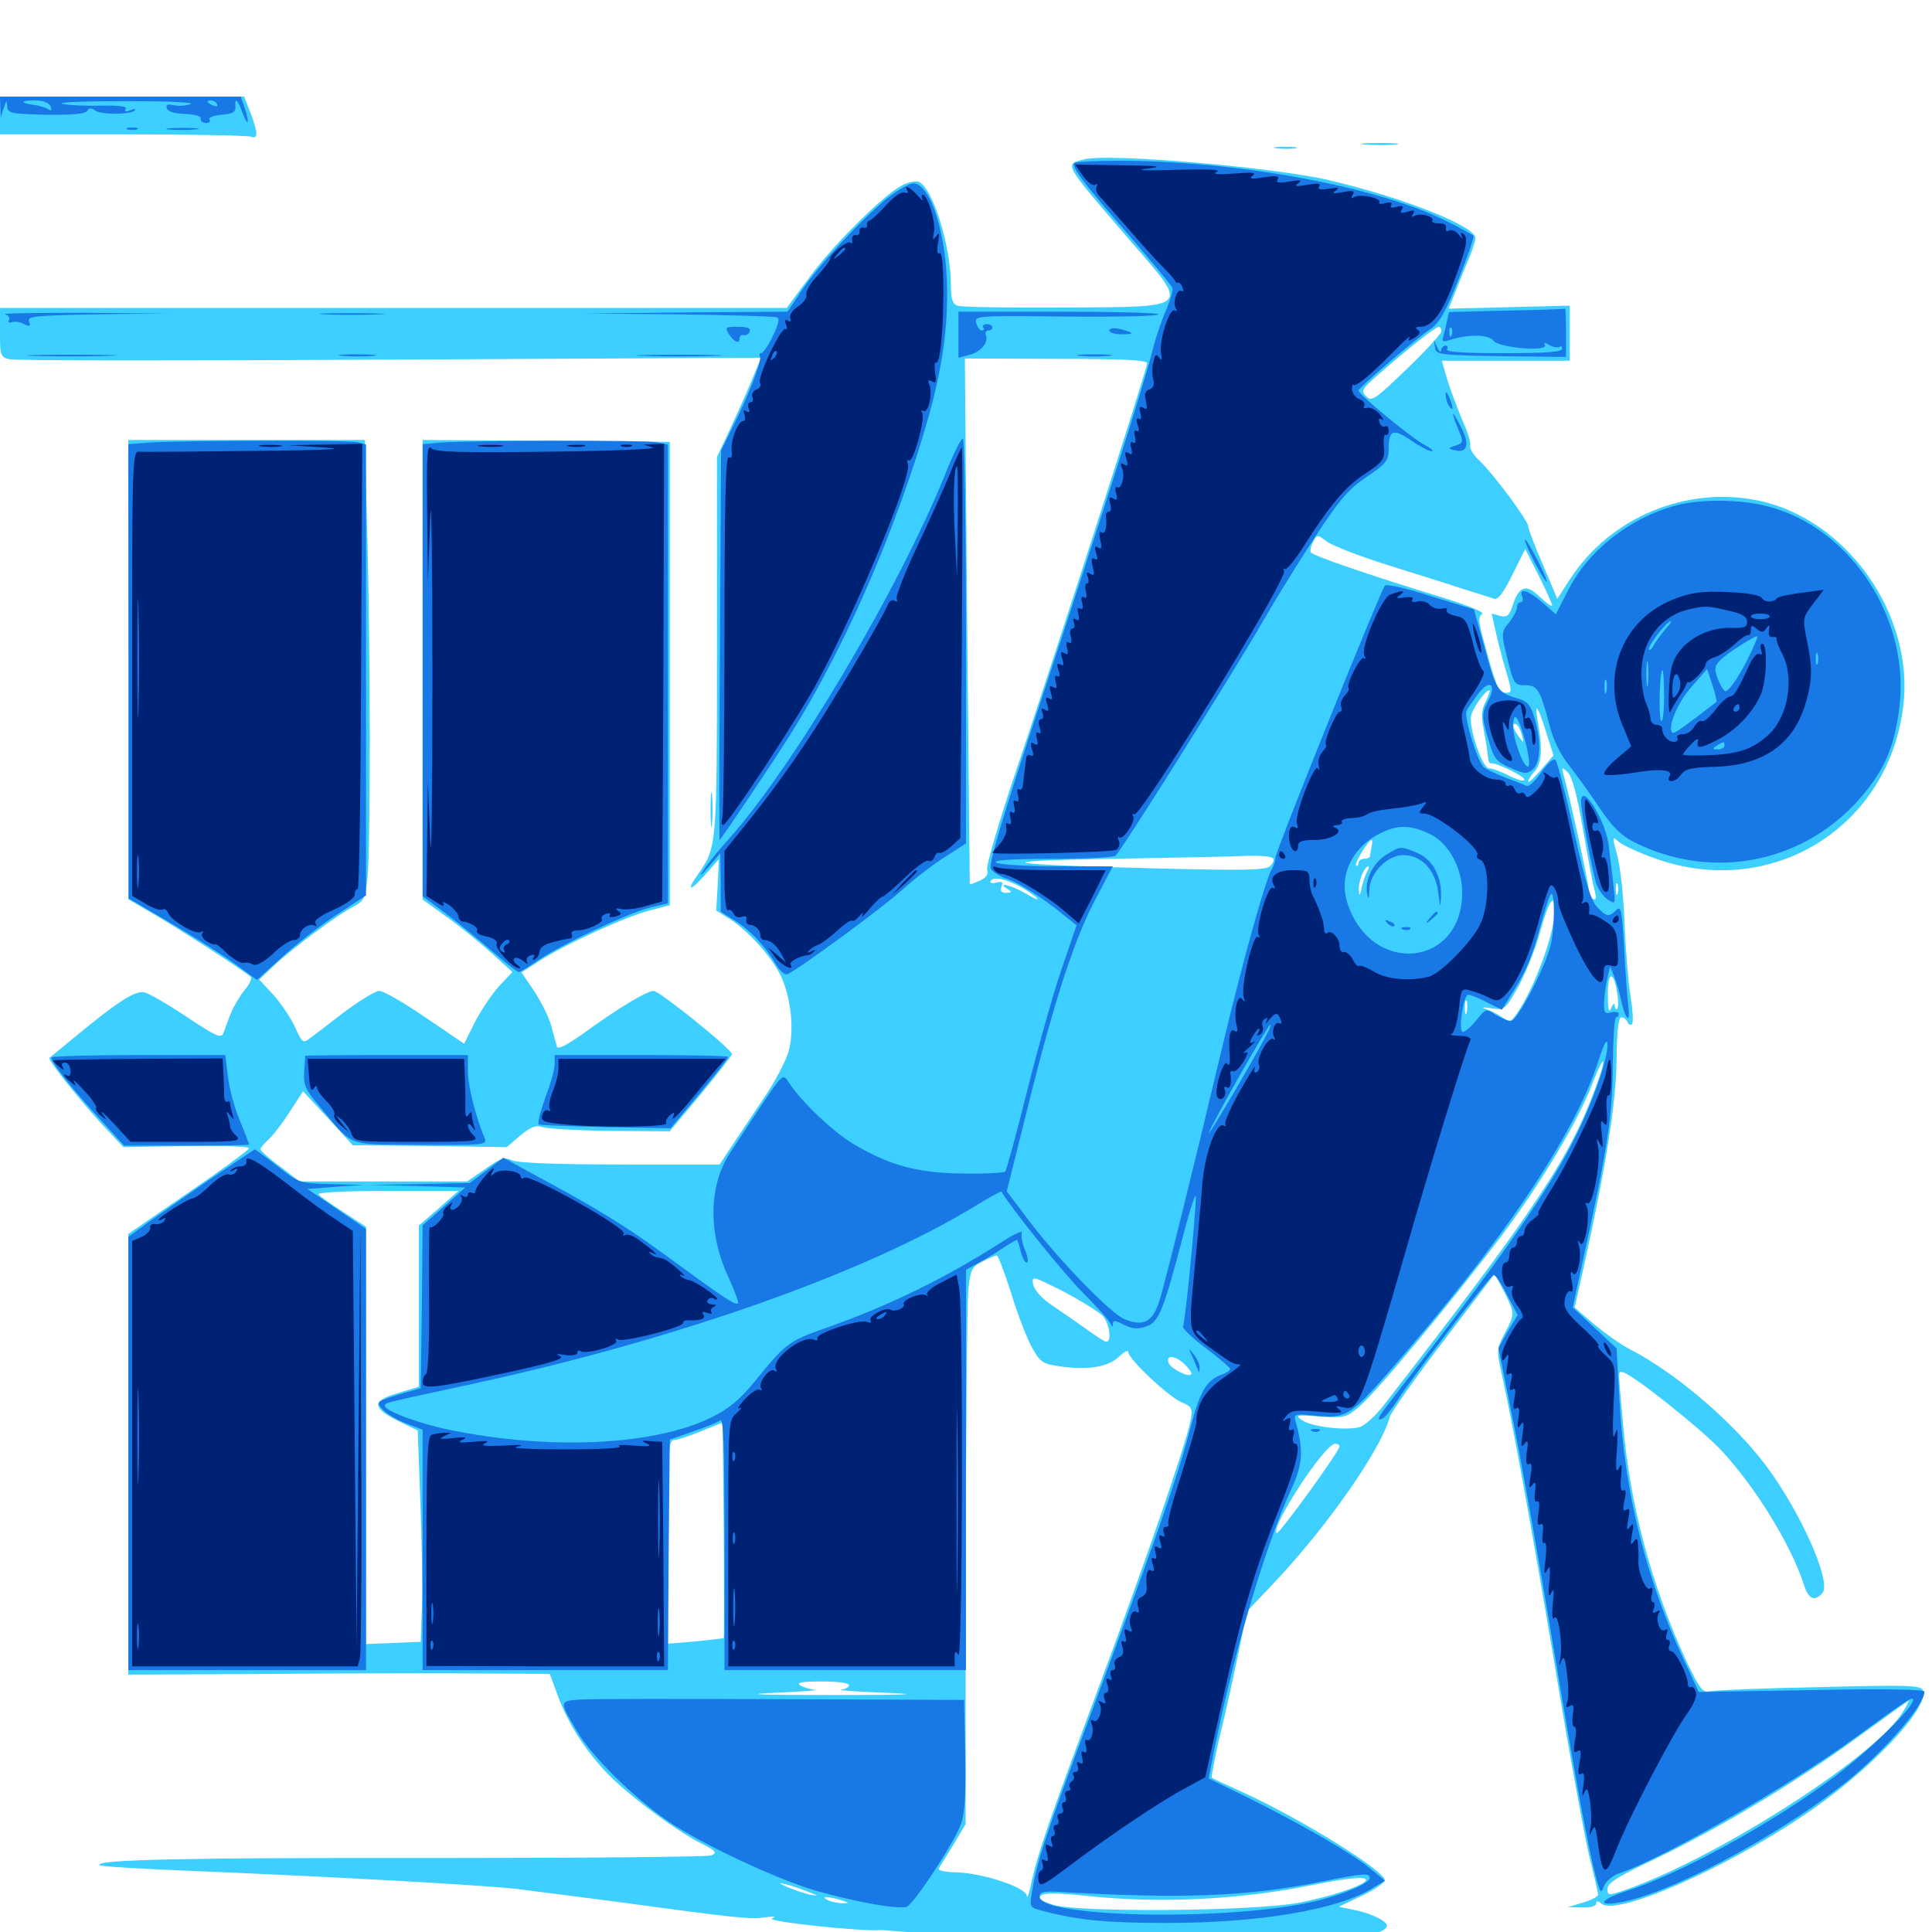 <svg xmlns="http://www.w3.org/2000/svg" viewBox="0 -1000 1000 1000">
	<path fill="#3ccfff" d="M0 -940.234V-930.469H63.281C98.047 -930.469 127.93 -929.883 129.688 -929.297C133.789 -927.734 133.594 -931.055 129.688 -941.602L126.367 -950H63.281H0ZM706.641 -925.195C701.953 -925.586 705.273 -925.977 713.867 -925.977C722.461 -925.977 726.172 -925.586 722.266 -925.195C718.164 -924.805 711.133 -924.805 706.641 -925.195ZM660.742 -923.242C657.617 -923.633 659.766 -924.023 665.039 -924.023C670.508 -924.023 672.852 -923.633 670.508 -923.242C667.969 -922.852 663.672 -922.852 660.742 -923.242ZM561.523 -917.578C550.586 -914.844 549.805 -916.406 585.352 -875C615.82 -839.844 617.188 -841.211 551.172 -840.82C522.461 -840.625 497.461 -841.016 495.508 -841.797C492.969 -842.773 492.188 -845.312 492.188 -852.734C492.188 -872.656 482.617 -903.125 475.586 -905.859C473.828 -906.445 469.922 -905.664 466.992 -904.102C457.617 -899.414 431.055 -873.047 418.945 -856.445L407.227 -840.625H203.711H0V-827.93C0 -816.016 0.195 -815.234 4.883 -814.062C7.617 -813.281 96.289 -813.281 201.953 -813.867L393.945 -814.844L387.695 -799.805C384.18 -791.602 378.906 -780.078 376.172 -774.219L371.094 -763.477V-665.625C371.094 -560.742 371.094 -561.523 361.133 -547.266C354.883 -538.477 357.227 -538.477 364.844 -547.07L372.07 -555.273L371.484 -541.992L370.703 -528.711L377.539 -524.414C387.109 -518.555 400.195 -503.906 404.492 -494.141C409.57 -482.617 411.133 -466.602 408.203 -455.859C406.836 -450.977 400.977 -439.648 394.727 -430.664C388.672 -421.68 381.25 -410.547 378.125 -405.859L372.461 -397.266H321.094C288.281 -397.266 267.969 -398.047 265.039 -399.414C261.133 -401.172 258.984 -400.586 251.172 -394.922L241.797 -388.477H198.438H155.078L144.922 -396.289C139.258 -400.391 134.766 -404.492 134.766 -405.273C134.766 -405.859 136.719 -408.008 138.867 -410.156C141.211 -412.109 146.289 -418.75 150 -424.609L156.836 -435.156L169.727 -421.289L182.617 -407.227L222.461 -406.836L262.305 -406.25L269.336 -412.305C274.805 -416.797 277.344 -417.773 280.664 -416.602C283.008 -415.82 298.828 -414.844 315.82 -414.648L346.68 -414.453L362.695 -433.594C371.484 -444.336 378.711 -453.516 378.906 -454.297C378.906 -456.836 341.406 -487.109 338.281 -487.109C334.766 -487.109 319.922 -478.125 302.148 -465.234C293.75 -459.18 288.672 -456.641 288.281 -458.203C287.891 -459.57 286.523 -464.453 285.352 -468.945C284.18 -473.438 280.078 -481.445 276.562 -486.914L269.922 -496.68L279.102 -502.539C292.578 -511.328 324.023 -525.586 336.133 -528.711L346.68 -531.445V-651.367V-771.289L282.812 -771.875L218.75 -772.266V-653.32V-534.375L231.25 -525.391C238.086 -520.508 248.438 -512.109 254.492 -506.641L265.234 -496.875L258.398 -489.648C254.688 -485.547 249.023 -477.148 245.898 -471.094L240.234 -459.766L220.117 -473.438C208.984 -481.055 198.438 -487.109 196.289 -487.109C194.336 -487.109 186.133 -482.031 177.93 -475.977C169.922 -469.727 161.719 -463.477 159.766 -462.109C156.836 -459.961 156.055 -460.742 152.734 -468.359C150.586 -473.047 145.508 -480.469 141.602 -484.961L134.18 -492.969L141.797 -500.195C151.367 -509.18 175 -526.758 182.812 -530.664C188.281 -533.594 189.062 -534.766 190.234 -545.898C191.797 -561.523 191.797 -664.648 190.039 -725L188.867 -772.266H127.539H66.406V-653.32V-534.57L82.031 -525.391C94.531 -517.969 121.68 -500.586 129.688 -494.531C130.664 -493.945 129.297 -490.625 126.562 -487.5C124.023 -484.375 120.703 -478.711 119.336 -475.195C117.969 -471.484 116.211 -466.992 115.625 -465.234C114.453 -462.305 111.719 -463.672 96.68 -473.633C87.109 -480.078 77.148 -485.742 74.805 -486.328C70.117 -487.5 61.133 -481.836 37.109 -461.914C31.25 -457.031 25.977 -452.734 25.586 -452.539C24.414 -451.758 39.453 -432.812 52.148 -418.75L63.867 -406.25L96.289 -406.836C114.258 -407.031 128.906 -406.641 128.906 -405.664C128.906 -404.883 114.844 -394.531 97.656 -382.812L66.406 -361.328V-247.266V-133.203L141.992 -133.594C183.789 -133.984 232.812 -133.984 251.172 -133.789L284.57 -133.594L288.672 -122.461C293.75 -108.594 301.953 -95.508 312.891 -83.594C323.047 -72.461 348.828 -53.125 362.109 -46.289C370.703 -41.992 371.484 -41.016 368.164 -39.648C366.016 -38.867 300.586 -38.281 222.656 -38.281C96.68 -38.477 48.633 -37.5 51.562 -34.57C51.953 -33.984 71.094 -32.812 94.141 -31.836C171.68 -28.711 250.977 -24.219 267.578 -22.266C276.758 -21.094 300 -18.164 319.336 -15.625C382.422 -7.031 388.672 -6.445 396.094 -7.617C400.781 -8.203 401.953 -8.008 399.609 -7.031C396.094 -5.469 445.117 -0.195 456.055 -0.977C458.203 -0.977 474.414 0.391 492.188 2.148C518.945 4.883 539.453 5.273 613.281 4.492C699.414 3.711 714.453 2.734 717.773 -2.734C719.141 -5.078 709.961 -9.766 700.391 -11.523L692.969 -13.086L704.883 -18.75C711.523 -21.875 716.797 -25.586 716.797 -26.758C716.602 -31.836 673.047 -58.789 642.969 -72.461C634.766 -76.172 627.539 -79.492 627.148 -79.883C626.953 -80.273 628.711 -90.039 631.445 -101.758C634.375 -113.281 638.477 -132.422 641.016 -144.336L645.312 -165.82L661.914 -183.398C688.086 -211.523 715.234 -250.586 719.336 -266.602C720.117 -269.141 732.617 -286.914 747.266 -306.055L773.633 -340.625L778.516 -331.445C784.18 -319.922 784.18 -320.117 778.906 -309.961C774.805 -302.344 774.609 -300.977 776.953 -290.43C782.812 -264.062 791.992 -213.672 804.688 -138.477C811.914 -94.336 820.117 -50 822.461 -39.844C825 -29.688 827.148 -20.508 827.148 -19.336C827.148 -18.359 823.633 -16.406 819.336 -15.234L811.523 -12.891L818.945 -12.695C823.047 -12.5 826.172 -13.477 826.172 -14.648C826.172 -16.211 826.953 -16.211 828.906 -14.648C836.523 -8.203 891.406 -32.031 933.008 -59.961C966.797 -82.422 998.828 -115.82 995.312 -125C994.336 -127.734 988.281 -127.93 941.992 -126.758C913.086 -126.172 887.695 -125.195 885.156 -124.609C881.25 -123.828 879.883 -125.586 873.047 -139.844C855.078 -178.32 843.555 -221.094 840.039 -263.477C837.5 -291.992 837.5 -289.844 839.648 -289.844C843.555 -289.844 880.469 -260.547 891.211 -249.023C909.18 -229.492 926.953 -200.391 933.594 -180.078C935.938 -172.266 939.258 -170.703 943.359 -175.586C948.047 -181.25 932.031 -217.383 914.062 -241.406C896.875 -264.258 866.992 -289.648 843.75 -301.562C839.062 -303.906 830.664 -309.961 825 -314.648L815.039 -323.242L819.727 -344.141C831.445 -397.07 836.523 -429.688 836.719 -451.367C836.914 -466.797 837.695 -473.438 839.258 -473.438C840.43 -473.438 841.797 -472.266 842.383 -471.094C842.773 -469.727 843.945 -469.141 844.727 -469.922C845.508 -470.703 845.117 -477.148 843.945 -484.57C842.773 -491.797 841.406 -508.789 840.82 -522.266C840.43 -535.742 838.672 -551.367 837.109 -557.031C834.375 -567.188 834.375 -567.383 837.891 -564.258C839.844 -562.5 848.828 -558.398 857.812 -555.273C917.578 -534.57 977.734 -572.07 985.156 -634.766C990.82 -681.836 956.055 -731.055 910.547 -740.82C873.047 -748.828 833.203 -732.227 812.5 -700L806.055 -690.039L798.633 -707.617C794.336 -717.383 791.016 -726.367 791.016 -727.539C791.016 -730.469 773.438 -754.102 766.016 -761.328C762.695 -764.258 760.547 -767.969 760.938 -769.141C761.523 -770.508 759.766 -776.367 757.031 -782.227C754.492 -788.281 750.977 -797.656 749.219 -803.125L746.289 -813.281H779.492H812.5V-827.539V-841.797L781.25 -841.016L749.805 -840.234L753.711 -850C755.859 -855.469 758.984 -863.281 760.742 -867.188C762.305 -871.094 763.672 -875.391 763.672 -876.758C763.672 -883.008 725.977 -897.852 687.5 -906.836C658.594 -913.477 574.414 -920.703 561.523 -917.578ZM746.094 -828.516C746.094 -827.344 738.086 -818.555 728.125 -808.984C711.914 -793.359 709.961 -791.992 707.227 -794.727C704.297 -797.656 704.883 -798.633 712.891 -805.664C726.562 -817.773 742.969 -830.859 744.727 -830.859C745.508 -830.859 746.094 -829.883 746.094 -828.516ZM593.75 -811.914C593.75 -808.984 545.898 -660.156 525.586 -600C516.992 -574.609 510.547 -552.148 510.938 -550.195C511.719 -547.461 510.547 -545.703 507.031 -544.141C504.297 -542.969 501.953 -541.992 501.953 -542.383C501.953 -542.578 501.367 -603.906 500.586 -678.516L499.414 -814.453L546.68 -814.258C581.25 -814.258 593.75 -813.672 593.75 -811.914ZM717.383 -707.812C731.445 -703.32 749.414 -697.852 756.836 -695.312C764.453 -692.969 771.875 -690.625 773.438 -690.039C775.391 -689.453 778.32 -693.359 782.812 -702.539L789.453 -715.82L796.68 -701.562C800.586 -693.75 803.711 -686.914 803.32 -686.523C802.93 -685.938 800.195 -688.086 796.875 -691.211C790.039 -697.852 786.328 -696.68 783.203 -687.305C781.25 -681.25 780.078 -680.273 776.367 -681.25L772.07 -682.422L774.609 -671.094C775.977 -665.039 778.516 -655.859 780.078 -650.781C782.617 -641.992 782.617 -641.406 779.297 -641.406C775.586 -641.406 774.219 -644.922 767.188 -671.289C765.234 -678.711 765.234 -681.055 767.188 -682.227C768.75 -683.008 760.156 -686.523 745.703 -691.016C708.789 -702.344 679.688 -712.305 678.516 -714.062C677.93 -714.844 678.516 -717.383 679.688 -719.531C681.836 -723.438 681.836 -723.438 686.719 -719.727C689.258 -717.773 703.125 -712.305 717.383 -707.812ZM768.945 -636.719C766.797 -632.812 766.602 -629.297 767.969 -622.266C768.945 -617.188 769.922 -611.133 770.117 -608.789C770.312 -606.445 770.898 -604.688 771.484 -604.883C773.828 -605.664 789.062 -598.242 789.062 -596.484C789.062 -595.312 785.547 -596.289 781.25 -598.438C777.148 -600.586 772.266 -602.344 770.703 -602.344C767.383 -602.344 760.742 -621.484 761.328 -628.906C761.523 -632.617 769.531 -643.945 771.094 -642.578C771.289 -642.188 770.312 -639.648 768.945 -636.719ZM800.391 -620.703L804.102 -608.984L797.461 -601.367C793.945 -597.266 791.016 -594.531 791.016 -595.508C791.016 -596.484 792.578 -598.828 794.336 -600.781C798.047 -604.883 798.438 -612.695 796.094 -625.781C793.945 -637.5 795.898 -635.156 800.391 -620.703ZM787.695 -619.531C788.867 -615.234 788.672 -615.234 786.133 -618.75C782.812 -623.047 782.227 -626.562 784.961 -625C785.938 -624.414 787.109 -621.875 787.695 -619.531ZM819.336 -570.898C821.875 -556.445 824.414 -542.188 825.391 -539.062C826.367 -534.961 826.172 -533.789 824.414 -534.766C823.242 -535.547 822.266 -537.891 822.266 -539.844C822.266 -542.969 812.305 -588.477 809.18 -599.414C808.203 -603.125 808.398 -603.125 811.523 -600.195C813.672 -598.047 816.406 -588.281 819.336 -570.898ZM709.961 -561.914C709.57 -559.961 709.18 -557.812 709.18 -557.031C708.984 -556.055 707.617 -555.469 706.055 -555.469C704.492 -555.469 703.125 -554.492 703.125 -553.125C703.125 -551.953 702.539 -551.367 701.953 -552.148C700.977 -553.125 708.203 -565.234 709.961 -565.234C710.352 -565.234 710.352 -563.672 709.961 -561.914ZM658.984 -555.664C659.57 -554.688 658.789 -552.93 657.227 -551.562C654.883 -549.609 642.773 -549.414 602.93 -550.391C517.383 -552.539 507.422 -554.297 575.195 -555.469C607.422 -556.055 639.258 -556.641 645.898 -557.031C652.539 -557.227 658.398 -556.641 658.984 -555.664ZM707.812 -549.219C707.031 -548.047 705.664 -544.336 704.883 -541.016C703.906 -536.133 703.516 -535.938 703.32 -539.453C703.125 -543.945 706.25 -551.562 708.203 -551.562C708.789 -551.562 708.594 -550.586 707.812 -549.219ZM530.859 -539.453C534.18 -537.305 537.109 -535.156 537.109 -534.57C537.109 -534.18 534.18 -535.547 530.469 -537.695C523.828 -541.797 515.234 -543.75 521.484 -539.844C524.023 -538.281 523.828 -537.891 520.703 -537.891C518.164 -537.891 517.578 -538.867 518.359 -541.016C519.336 -543.555 518.75 -543.945 515.625 -543.164C513.281 -542.578 512.109 -542.969 512.891 -544.141C514.453 -546.68 522.656 -544.531 530.859 -539.453ZM837.305 -537.5C836.719 -536.133 836.328 -537.109 836.328 -539.844C836.328 -542.578 836.719 -543.555 837.305 -542.383C837.695 -541.016 837.695 -538.672 837.305 -537.5ZM707.812 -530.859C706.445 -534.375 705.078 -534.961 705.078 -532.227C705.078 -531.055 705.859 -529.688 707.031 -529.102C708.203 -528.516 708.398 -529.297 707.812 -530.859ZM804.688 -528.711C804.688 -516.406 793.555 -486.914 784.57 -474.609C781.836 -470.898 781.445 -470.898 776.953 -473.828C774.414 -475.586 770.508 -477.344 768.555 -477.93C766.406 -478.711 767.969 -478.711 771.875 -478.125C778.906 -477.148 779.102 -477.344 785.938 -489.453C789.648 -496.289 794.922 -509.18 797.266 -517.969C801.758 -534.18 804.688 -538.281 804.688 -528.711ZM836.914 -486.914C837.695 -482.617 837.695 -478.516 837.109 -477.93C836.523 -477.148 835.938 -477.93 835.742 -479.492C835.742 -481.055 834.961 -480.664 833.984 -478.32C832.812 -475.391 832.227 -477.148 832.227 -484.766C832.031 -496.875 834.961 -498.242 836.914 -486.914ZM759.18 -475.977C758.594 -474.023 758.203 -475.195 758.203 -478.32C758.203 -481.641 758.594 -483.008 759.18 -481.836C759.57 -480.469 759.57 -477.734 759.18 -475.977ZM826.172 -437.891C812.891 -401.172 794.727 -373.828 716.992 -273.633C712.305 -267.383 706.25 -261.914 703.711 -261.328C696.289 -259.375 678.906 -261.523 674.023 -264.844C670.117 -267.578 670.703 -267.773 683.203 -266.797C696.094 -266.016 696.875 -266.211 703.906 -272.266C713.477 -280.664 751.758 -326.758 776.758 -359.766C797.461 -387.305 816.797 -419.531 824.414 -439.648C830.469 -455.273 832.031 -453.711 826.172 -437.891ZM227.148 -374.609L216.797 -365.625V-323.828V-282.227L205.859 -278.906C192.383 -275 192.383 -271.289 206.25 -264.453L216.211 -259.57L217.578 -222.461C218.359 -202.148 218.75 -177.539 218.359 -167.773L217.773 -150.195L203.711 -149.609L189.453 -149.023V-257.031V-365.039L177.734 -372.656C171.289 -376.758 165.43 -380.859 164.844 -381.836C164.258 -382.812 179.883 -383.594 200.586 -383.594H237.305ZM523.438 -330.469C526.758 -319.336 531.836 -306.641 534.375 -302.148C538.672 -294.531 539.844 -293.945 550 -292.578C564.062 -290.82 573.633 -292.578 579.297 -297.852C581.836 -300.391 583.984 -301.367 583.984 -300.195C583.984 -296.68 604.883 -276.953 611.523 -274.219C616.992 -271.875 617.383 -271.094 616.211 -264.648C614.062 -252.93 592.578 -190.625 568.359 -125.781C542.969 -57.422 537.5 -41.797 533.984 -26.172C532.812 -20.312 531.641 -16.992 531.445 -18.75C531.25 -23.047 508.203 -30.664 494.922 -30.859C488.672 -31.055 485.156 -31.836 485.938 -33.008C486.719 -34.18 490.039 -39.648 493.555 -45.312L499.805 -55.859V-187.891C500 -260.742 500.586 -325.586 501.172 -332.031C502.344 -342.969 502.93 -344.336 508.594 -347.07C511.914 -348.828 515.234 -350.195 515.82 -350.195C516.602 -350.391 519.922 -341.406 523.438 -330.469ZM570.898 -318.75C574.219 -314.844 575.586 -305.469 572.656 -305.469C571.875 -305.469 566.602 -308.789 561.133 -312.891C555.469 -316.797 547.461 -322.461 543.359 -325.195C538.867 -328.32 535.352 -332.422 534.766 -335.156C533.984 -339.844 534.18 -339.648 550.586 -331.445C559.766 -326.562 568.945 -320.898 570.898 -318.75ZM613.477 -293.555C615.625 -291.406 617.188 -289.062 616.602 -288.672C615.039 -286.914 606.055 -291.602 604.883 -294.531C603.125 -299.023 608.594 -298.438 613.477 -293.555ZM374.609 -152.148C374.219 -151.953 367.578 -151.172 359.961 -150.391L345.703 -149.219V-201.953C345.703 -250.781 345.898 -254.688 349.219 -254.688C350.977 -254.883 357.422 -256.836 363.281 -259.375L374.023 -263.672L374.609 -208.203C374.805 -177.539 374.805 -152.344 374.609 -152.148ZM693.359 -251.367C693.164 -248.633 661.914 -205.469 660.742 -206.445C657.617 -209.766 685.547 -252.539 691.016 -252.734C692.188 -252.734 693.359 -252.148 693.359 -251.367ZM302.148 -132.422C302.93 -133.008 301.758 -133.594 299.609 -133.398C297.461 -133.398 296.875 -132.812 298.438 -132.227C299.805 -131.641 301.562 -131.836 302.148 -132.422ZM313.086 -132.227C314.258 -132.812 313.281 -133.203 310.547 -133.203C307.812 -133.203 306.836 -132.812 308.203 -132.227C309.375 -131.836 311.719 -131.836 313.086 -132.227ZM439.453 -127.734C439.453 -126.758 437.5 -125.586 435.156 -125.391C432.617 -125.195 442.969 -124.414 458.008 -123.828C478.32 -123.047 471.289 -122.656 430.664 -122.656C392.188 -122.656 383.398 -123.047 401.367 -123.828C415.43 -124.414 424.609 -125.195 421.875 -125.391C419.141 -125.586 415.625 -126.758 414.062 -127.734C412.109 -129.102 415.43 -129.688 425.391 -129.688C433.398 -129.688 439.453 -128.906 439.453 -127.734ZM297.461 -122.461C298.633 -123.047 297.656 -123.438 294.922 -123.438C292.188 -123.438 291.211 -123.047 292.578 -122.461C293.75 -122.07 296.094 -122.07 297.461 -122.461ZM984.766 -113.672C971.094 -91.406 892.969 -41.016 845.312 -23.242C832.422 -18.555 832.031 -18.555 832.031 -22.266C832.031 -25.391 837.305 -28.711 856.836 -37.891C889.258 -53.32 931.25 -78.516 962.305 -101.367C975.977 -111.328 987.695 -119.727 987.891 -119.727C988.281 -119.922 986.914 -116.992 984.766 -113.672ZM707.031 -26.953C707.031 -24.414 688.672 -18.164 671.68 -15.039C648.047 -10.742 558.789 -9.961 545.117 -14.062C539.062 -16.016 537.109 -17.188 538.672 -18.75C540.234 -20.312 546.68 -20.312 561.914 -18.75C599.219 -14.648 641.211 -16.602 678.711 -24.219C697.266 -27.93 707.031 -28.906 707.031 -26.953ZM417.969 -20.898C423.828 -18.75 424.023 -18.555 419.141 -19.336C416.016 -20.117 410.742 -21.875 407.422 -23.242C402.93 -25.391 402.539 -25.781 406.25 -24.805C408.984 -24.219 414.258 -22.461 417.969 -20.898ZM435.547 -16.406C439.453 -15.234 439.648 -14.844 436.523 -14.844C434.375 -14.844 430.859 -15.43 428.711 -16.406C423.828 -18.555 428.906 -18.555 435.547 -16.406ZM460.742 -11.328C460.352 -11.719 455.664 -12.5 450.195 -13.086C443.555 -13.867 441.992 -13.672 445.312 -12.5C450.195 -10.938 462.305 -9.961 460.742 -11.328ZM690.82 -11.328C691.602 -11.914 690.43 -12.5 688.281 -12.305C686.133 -12.305 685.547 -11.719 687.109 -11.133C688.477 -10.547 690.234 -10.742 690.82 -11.328ZM468.164 -9.375C468.945 -9.961 467.773 -10.547 465.625 -10.352C463.477 -10.352 462.891 -9.766 464.453 -9.18C465.82 -8.594 467.578 -8.789 468.164 -9.375ZM683.008 -9.375C683.789 -9.961 682.617 -10.547 680.469 -10.352C678.32 -10.352 677.734 -9.766 679.297 -9.18C680.664 -8.594 682.422 -8.789 683.008 -9.375ZM674.414 -7.227C675.586 -7.812 674.609 -8.203 671.875 -8.203C669.141 -8.203 668.164 -7.812 669.531 -7.227C670.703 -6.836 673.047 -6.836 674.414 -7.227ZM662.695 -5.273C663.867 -5.859 662.5 -6.25 659.18 -6.25C656.055 -6.25 654.883 -5.859 656.836 -5.273C658.594 -4.883 661.328 -4.883 662.695 -5.273ZM645.117 -3.32C646.289 -3.906 645.312 -4.297 642.578 -4.297C639.844 -4.297 638.867 -3.906 640.234 -3.32C641.406 -2.93 643.75 -2.93 645.117 -3.32ZM367.773 -580.859C367.773 -572.852 368.164 -569.531 368.555 -573.633C368.945 -577.539 368.945 -584.18 368.555 -588.281C368.164 -592.188 367.773 -588.867 367.773 -580.859Z"/>
	<path fill="#1878e5" d="M0.195 -944.727L0.391 -939.258L1.953 -944.141C3.32 -948.242 3.516 -948.438 3.711 -945.117C3.906 -941.406 5.273 -941.016 23.828 -940.625C37.109 -940.43 44.336 -941.016 45.117 -942.578C46.094 -944.141 47.266 -944.336 49.219 -942.773C52.148 -940.625 67.383 -940.625 69.727 -942.773C70.508 -943.75 69.531 -943.75 67.578 -942.969C65.039 -941.992 64.258 -942.188 65.039 -943.555C66.016 -944.922 61.719 -945.508 52.148 -945.312C44.531 -945.117 35.547 -945.508 32.227 -946.289C29.102 -947.07 43.555 -947.656 64.453 -947.656C86.523 -947.656 100.977 -947.07 98.633 -946.094C96.484 -945.312 92.578 -944.922 90.039 -945.508C86.719 -946.289 85.742 -945.898 86.328 -943.945C86.914 -942.188 90.43 -941.211 95.898 -941.016C101.172 -940.82 104.297 -939.844 103.906 -938.477C103.711 -937.305 104.883 -936.328 106.641 -936.328C108.203 -936.328 109.18 -937.109 108.398 -938.086C107.812 -939.258 110.742 -940.234 114.648 -940.625C120.312 -941.016 122.07 -941.992 121.875 -944.727C121.289 -949.805 123.047 -948.633 125.391 -941.992C126.562 -938.867 127.734 -936.523 128.125 -936.914C128.516 -937.305 127.93 -940.43 126.758 -943.75L124.609 -950H62.305H0ZM26.172 -944.922C26.953 -942.969 26.562 -942.383 24.805 -943.555C23.633 -944.336 20.312 -945.312 17.578 -945.703C10.156 -946.68 10.352 -948.047 17.969 -948.047C22.461 -948.047 25.391 -946.875 26.172 -944.922ZM112.305 -946.094C112.891 -944.922 112.109 -944.727 110.547 -945.312C107.031 -946.68 106.445 -948.047 109.18 -948.047C110.352 -948.047 111.719 -947.266 112.305 -946.094ZM66.016 -933.008C64.648 -933.594 65.625 -933.984 68.359 -933.984C71.094 -933.984 72.07 -933.594 70.898 -933.008C69.531 -932.617 67.188 -932.617 66.016 -933.008ZM87.305 -933.008C83.984 -933.398 87.305 -933.789 94.727 -933.789C102.344 -933.789 105.078 -933.398 100.977 -933.008C97.07 -932.617 90.82 -932.617 87.305 -933.008ZM556.055 -915.625C554.297 -913.867 560.156 -906.055 584.57 -877.93C596.289 -864.453 606.25 -852.344 606.836 -850.977C607.227 -849.805 605.859 -844.922 603.906 -840.234C601.758 -835.742 598.438 -826.172 596.68 -819.141C592.383 -801.758 571.68 -736.914 538.672 -636.914C518.75 -576.562 511.523 -552.344 512.891 -550.195C513.867 -548.633 517.773 -546.289 521.68 -544.922C528.32 -542.578 540.234 -534.961 551.562 -525.586L557.227 -521.094L549.219 -497.656C544.922 -484.961 536.914 -456.445 531.445 -434.57C525.977 -412.695 520.898 -394.141 520.312 -393.555C519.727 -392.969 509.766 -392.383 498.438 -392.578C474.805 -392.773 459.961 -396.875 441.211 -408.203C430.859 -414.453 414.453 -430.078 408.203 -439.844C405.273 -444.336 405.078 -444.141 394.531 -428.516C388.672 -419.727 381.055 -408.203 377.539 -402.734C366.602 -385.547 366.602 -361.133 377.148 -338.672C380.273 -331.836 382.422 -325.977 382.031 -325.391C380.664 -324.219 375 -327.93 345.703 -349.414C323.242 -365.82 308.984 -374.609 273.242 -393.75L260.547 -400.781L251.758 -394.141L243.164 -387.695L216.797 -387.109L190.43 -386.719L215.625 -386.133L240.82 -385.352L229.883 -375.586L218.75 -365.82L218.359 -323.633L217.773 -281.445L209.375 -279.102C194.141 -274.414 194.336 -274.609 198.242 -270.312C200.195 -268.164 205.469 -265.039 210.156 -263.281L218.75 -259.961V-197.852V-135.547H282.227H345.703L346.094 -195.312L346.68 -254.883L358.398 -258.984C364.844 -261.133 371.289 -263.672 372.656 -264.844C374.414 -266.406 375 -253.516 375 -201.172V-135.547H437.5H500V-239.062V-342.773L506.055 -346.094C509.375 -347.852 515.234 -351.367 518.945 -353.906C522.461 -356.25 525.977 -358.203 526.367 -358.203C526.758 -358.203 527.539 -355.469 528.32 -352.344C529.102 -349.023 530.469 -346.484 531.445 -346.484C532.422 -346.484 532.031 -349.414 530.664 -352.734C529.102 -356.25 528.32 -360.352 528.906 -361.914C529.297 -363.281 524.609 -361.133 518.359 -357.031C489.062 -338.281 459.57 -323.828 425.977 -312.109C408.398 -305.859 406.445 -304.492 390.82 -285.156C382.812 -275.391 377.344 -270.898 368.359 -266.406C338.672 -251.758 284.766 -249.219 232.422 -259.961C217.188 -263.086 199.219 -269.727 199.219 -272.266C199.219 -274.023 197.266 -273.438 244.141 -283.594C350.391 -306.641 448.828 -341.406 505.078 -375.977C512.109 -380.273 518.164 -383.594 518.359 -383.203C523.438 -374.609 550.977 -340.234 560.742 -330.664C567.969 -323.438 574.219 -316.406 574.805 -314.844C575.586 -312.891 575.977 -312.891 575.977 -314.844C576.172 -316.797 577.539 -316.602 581.836 -314.258C586.133 -312.109 588.867 -311.914 593.359 -313.477C599.805 -315.625 602.148 -321.289 613.086 -363.086C616.211 -375 618.945 -382.812 618.945 -380.664C619.141 -373.828 613.477 -315.039 612.305 -313.477C611.914 -312.5 616.992 -307.422 624.023 -302.344C630.859 -297.07 636.719 -292.188 636.719 -291.406C636.719 -290.625 635.156 -289.648 633.398 -288.867C624.414 -285.938 621.094 -280.469 615.43 -258.203C609.18 -234.375 596.289 -197.852 562.891 -108.203C541.016 -49.805 536.523 -35.742 534.18 -20.898C532.812 -12.695 532.812 -12.695 540.43 -10.742C558.398 -6.055 573.242 -4.688 604.297 -4.688C651.562 -4.688 692.578 -11.523 710.352 -22.656L716.797 -26.562L708.789 -33.203C699.805 -40.625 672.461 -56.445 644.336 -70.312L625.586 -79.492L626.953 -86.523C637.305 -140.234 654.102 -197.852 667.969 -228.32C674.414 -241.992 674.805 -249.414 670.703 -263.867C669.531 -268.164 669.727 -268.359 681.055 -267.188C696.289 -265.625 699.023 -267.188 719.141 -290.234C777.734 -357.227 815.039 -412.5 827.344 -450.977C830.469 -460.352 831.836 -462.891 832.031 -459.18C832.031 -450.391 822.852 -425.195 812.109 -405.078C798.828 -379.883 771.875 -341.797 724.609 -281.055C713.281 -266.602 711.914 -264.258 715.234 -265.625C716.602 -266.016 720.117 -270.312 723.047 -274.805C729.688 -285.547 771.094 -339.453 773.047 -340.039C773.828 -340.43 776.953 -335.938 779.883 -330.078L785.547 -319.336L780.469 -310.938L775.586 -302.344L783.203 -264.453C787.5 -243.555 796.68 -191.797 803.711 -149.609C816.211 -74.805 822.07 -43.164 826.367 -27.148C828.516 -19.922 828.711 -19.727 830.273 -23.828C831.25 -26.367 834.766 -29.297 838.281 -30.469C860.547 -37.891 925.977 -75.586 959.961 -100.391C987.305 -120.312 990.234 -122.266 990.234 -120.117C990.234 -116.016 967.383 -93.75 949.414 -80.273C917.383 -56.25 869.336 -29.883 841.016 -20.898C828.32 -16.797 826.562 -13.281 837.891 -15.234C862.305 -19.141 915.43 -46.875 951.953 -74.805C972.656 -90.43 996.094 -116.992 996.094 -124.414C996.094 -125.586 974.414 -125.977 937.695 -125.195L879.297 -124.219L871.484 -141.016C851.953 -183.008 841.016 -226.953 838.281 -274.023L836.719 -302.148L825.391 -312.695L814.062 -323.242L818.945 -346.094C832.031 -405.078 834.766 -423.242 834.766 -448.438C834.961 -462.305 835.547 -473.438 836.523 -473.438C837.305 -473.438 837.891 -474.219 837.891 -475.195C837.891 -476.172 836.133 -476.562 833.984 -475.977C830.664 -475 830.078 -475.781 830.273 -481.445C830.469 -485.156 831.25 -490.82 832.031 -493.945L833.398 -499.805L835.352 -494.922C836.523 -492.188 838.086 -486.914 838.867 -483.203C841.211 -472.07 844.141 -469.336 842.773 -479.297C842.188 -484.18 841.211 -497.852 840.625 -509.961C839.453 -529.102 839.062 -531.445 836.523 -528.906C832.812 -525.195 831.445 -525.391 826.562 -530.664C823.438 -533.789 820.312 -544.336 814.648 -569.922C810.352 -589.258 806.055 -605.664 805.078 -606.641C804.102 -607.617 800.977 -604.883 797.852 -600.391C794.727 -595.898 791.406 -592.773 790.234 -593.164C789.062 -593.75 784.18 -595.703 779.297 -597.461C774.414 -599.414 769.531 -601.758 768.164 -602.734C764.844 -605.273 757.422 -629.492 759.18 -632.227C759.766 -633.594 762.695 -637.5 765.234 -641.016C771.094 -648.633 774.805 -645.898 770.312 -637.305C766.797 -630.469 766.797 -628.906 770.703 -616.211C773.242 -607.227 774.609 -605.664 781.836 -602.539C789.258 -599.219 790.43 -599.219 793.555 -601.953C797.461 -605.469 797.852 -616.797 794.141 -628.711C792.383 -634.766 790.625 -636.914 786.133 -638.281C775.195 -641.406 774.414 -642.578 768.75 -663.672L762.891 -684.57L740.625 -691.406C728.125 -695.508 717.773 -697.852 716.797 -696.875C714.648 -694.531 660.156 -559.18 660.156 -556.055C660.156 -554.688 659.375 -551.953 658.203 -550C654.883 -544.141 643.359 -502.93 632.812 -458.789C617.188 -392.969 603.711 -338.867 600.391 -327.539C596.875 -315.82 591.992 -313.086 582.031 -317.188C574.805 -320.117 547.461 -348.438 532.422 -368.359L521.094 -383.398L533.203 -431.836C546.875 -486.133 556.836 -516.016 568.359 -537.109L575.977 -551.562H547.266C531.445 -551.562 517.188 -552.539 515.625 -553.516C513.672 -554.688 523.047 -555.469 543.945 -555.469C561.133 -555.469 576.172 -556.25 577.344 -557.031C579.883 -558.789 638.086 -651.367 653.516 -678.125C659.766 -689.062 672.07 -708.984 680.664 -722.07C693.75 -741.992 698.242 -747.07 707.617 -753.32C717.188 -759.766 718.75 -761.719 718.75 -766.992C718.75 -777.539 720.898 -778.516 730.273 -772.07C734.961 -768.945 739.844 -766.406 741.016 -766.406C742.188 -766.602 740.625 -767.969 737.305 -769.727C730.664 -773.242 703.125 -795.898 703.125 -797.852C703.125 -799.219 730.859 -823.047 739.844 -829.297C745.117 -832.812 748.047 -838.086 754.883 -855.273C759.57 -866.992 763.086 -877.148 762.695 -877.93C762.109 -878.516 755.273 -882.422 747.07 -886.328C711.328 -903.711 639.648 -916.797 578.906 -916.797C566.992 -916.797 556.641 -916.211 556.055 -915.625ZM789.648 -615.625C791.211 -609.375 791.992 -603.906 791.016 -603.32C788.867 -601.953 783.203 -616.992 783.203 -624.219C783.203 -633.008 786.133 -628.906 789.648 -615.625ZM740.82 -567.969C750 -563.086 756.836 -550.586 756.836 -538.086C756.836 -499.219 709.766 -494.727 697.461 -532.422C692.578 -547.07 700.195 -562.305 715.82 -569.336C724.023 -573.242 731.055 -572.852 740.82 -567.969ZM802.539 -510.547C799.219 -497.852 785.156 -471.484 782.031 -471.484C780.469 -471.484 776.953 -473.047 774.023 -474.805C769.141 -478.125 768.945 -477.93 763.672 -471.289C760.547 -467.773 757.422 -465.234 756.836 -466.016C754.883 -467.969 757.617 -485.156 759.961 -485.156C760.938 -485.156 765.43 -483.398 769.531 -481.25L777.344 -477.344L781.836 -484.57C790.039 -497.461 792.773 -503.906 797.07 -519.727C799.414 -528.125 801.758 -535.938 802.539 -536.914C804.883 -540.625 804.883 -519.336 802.539 -510.547ZM655.469 -464.258C648.047 -450 624.609 -410.352 625.781 -413.867C627.344 -418.555 656.25 -469.531 657.422 -469.531C658.008 -469.531 657.031 -467.188 655.469 -464.258ZM708.984 -27.93C708.984 -25.195 694.336 -18.945 679.492 -15.625C634.375 -5.469 538.086 -7.422 538.086 -18.359C538.086 -20.508 540.039 -21.094 545.898 -20.898C612.109 -16.992 645.312 -18.359 683.594 -25.977C705.664 -30.469 708.984 -30.664 708.984 -27.93ZM717.578 -557.617C710.742 -553.516 706.25 -544.336 707.617 -537.5C708.203 -534.18 708.594 -534.57 708.789 -539.453C708.984 -548.242 718.164 -557.422 726.367 -557.422C735.547 -557.422 742.773 -550 744.336 -538.672C745.508 -529.688 745.508 -529.492 745.898 -536.523C746.094 -546.68 741.406 -555.273 733.398 -558.594C725 -562.109 724.805 -562.109 717.578 -557.617ZM740.039 -524.805C737.5 -521.68 737.695 -521.484 740.82 -524.023C742.578 -525.391 744.141 -526.953 744.141 -527.344C744.141 -528.906 742.578 -527.93 740.039 -524.805ZM718.164 -522.07C719.531 -520.703 721.094 -520.117 721.68 -520.703C722.266 -521.289 721.289 -522.461 719.336 -523.047C716.602 -524.219 716.406 -524.023 718.164 -522.07ZM726.172 -518.945C724.609 -519.531 725.195 -520.117 727.344 -520.117C729.492 -520.312 730.664 -519.727 729.883 -519.141C729.297 -518.555 727.539 -518.359 726.172 -518.945ZM459.57 -897.656C446.484 -887.109 423.242 -862.305 414.844 -849.414L407.617 -838.672L354.688 -838.281L301.758 -837.695L350.586 -837.305C377.539 -836.914 400.586 -836.328 401.953 -835.742C403.711 -835.156 403.125 -832.617 400 -825.977C397.656 -821.094 394.922 -817.188 393.945 -817.188C393.164 -817.188 392.773 -816.406 393.359 -815.43C394.531 -813.477 387.109 -794.531 378.711 -777.93L373.242 -766.797L372.656 -666.016C372.266 -610.547 372.266 -565.234 372.461 -565.234C373.047 -565.234 401.953 -608.203 409.766 -620.898C433.594 -659.18 455.859 -707.812 472.656 -758.398C485.547 -797.461 490.234 -821.289 490.234 -848.242C490.234 -877.93 481.836 -905.078 472.656 -905.078C470.703 -905.078 464.844 -901.758 459.57 -897.656ZM779.883 -839.258L750 -838.477L748.828 -833.203C748.242 -830.273 747.266 -826.758 746.875 -825.195C746.289 -823.242 747.266 -822.852 750.391 -824.023C760.156 -827.148 770.508 -826.953 773.047 -823.633C775.781 -819.922 801.953 -817.773 799.609 -821.484C798.828 -822.852 799.609 -822.852 802.148 -821.289C804.297 -820.117 806.641 -819.922 807.422 -820.508C808.008 -821.094 808.594 -820.703 808.594 -819.531C808.594 -817.773 800 -817.188 778.125 -817.188C758.398 -817.188 748.242 -817.773 749.023 -819.141C749.609 -820.312 749.219 -821.094 748.242 -821.094C747.07 -821.094 746.094 -819.922 745.898 -818.75C745.898 -817.383 744.922 -817.969 743.945 -820.117L742.188 -824.023L742.773 -820.117C743.164 -816.406 744.922 -816.211 776.953 -815.625L810.547 -815.234V-827.93C810.547 -834.961 810.352 -840.43 810.156 -840.234C809.766 -840.039 796.094 -839.453 779.883 -839.258ZM751.367 -826.562C750.781 -825 750.195 -825.586 750.195 -827.734C750 -829.883 750.586 -831.055 751.172 -830.273C751.758 -829.688 751.953 -827.93 751.367 -826.562ZM2.539 -837.305C4.297 -836.914 5.273 -835.547 4.688 -834.375C3.906 -833.203 4.492 -832.812 6.055 -833.203C7.617 -833.789 10.547 -833.398 12.5 -832.227C15.43 -830.859 16.016 -831.055 15.039 -833.594C13.867 -836.328 17.969 -836.719 50.391 -837.305L86.914 -837.695L42.969 -838.086C18.75 -838.086 0.586 -837.891 2.539 -837.305ZM168.359 -837.305C161.133 -837.695 167.578 -837.891 182.617 -837.891C197.656 -837.891 203.516 -837.5 195.703 -837.305C187.891 -836.914 175.586 -836.914 168.359 -837.305ZM496.094 -826.758V-814.844L501.367 -816.211C507.422 -817.578 511.719 -822.656 510.352 -826.367C509.766 -827.734 510.352 -828.906 511.523 -828.906C512.695 -828.906 513.672 -829.688 513.672 -830.469C513.672 -831.445 512.305 -832.227 510.742 -832.227C509.18 -832.227 508.398 -831.445 508.984 -830.469C509.57 -829.688 509.18 -828.906 508.203 -828.906C507.227 -828.906 505.859 -830.664 505.273 -832.812C504.297 -836.523 505.273 -836.719 551.953 -836.133C578.125 -835.938 599.609 -836.328 599.609 -837.305C599.609 -838.086 576.367 -838.672 547.852 -838.672H496.094ZM377.344 -826.953C380.078 -822.852 382.812 -821.68 382.812 -825C382.812 -826.172 383.789 -826.758 384.961 -826.562C386.133 -826.172 387.695 -827.148 388.086 -828.516C388.672 -830.078 386.719 -830.859 382.031 -830.859C375.391 -830.859 375.195 -830.664 377.344 -826.953ZM574.219 -828.906C574.219 -827.93 576.953 -826.953 580.469 -826.953C587.5 -826.953 587.305 -827.734 579.688 -829.688C576.367 -830.469 574.219 -830.078 574.219 -828.906ZM17.969 -815.82C7.617 -816.016 16.211 -816.406 37.109 -816.406C58.008 -816.406 66.602 -816.016 56.055 -815.82C45.703 -815.43 28.516 -815.43 17.969 -815.82ZM177.344 -815.82C172.656 -816.211 175.977 -816.602 184.57 -816.602C193.164 -816.602 196.875 -816.211 192.969 -815.82C188.867 -815.43 181.836 -815.43 177.344 -815.82ZM333.594 -815.82C323.633 -816.016 331.641 -816.406 351.562 -816.406C371.484 -816.406 379.492 -816.016 369.727 -815.82C359.766 -815.43 343.359 -815.43 333.594 -815.82ZM559.18 -815.82C555.078 -816.211 558.398 -816.602 566.406 -816.602C574.414 -816.602 577.734 -816.211 573.828 -815.82C569.727 -815.43 563.086 -815.43 559.18 -815.82ZM748.242 -795.703C748.242 -794.141 749.023 -791.406 750 -789.844C752.344 -786.328 752.344 -789.453 750 -794.727C748.828 -797.266 748.242 -797.656 748.242 -795.703ZM752.148 -785.742C751.953 -784.961 753.32 -781.445 754.883 -777.539C757.617 -771.094 757.422 -770.703 753.32 -769.336C749.414 -768.164 749.414 -767.773 752.734 -766.992C759.375 -765.234 760.938 -769.727 756.445 -778.516C754.102 -783.203 752.148 -786.328 752.148 -785.742ZM489.453 -755.078C465.43 -695.312 410.352 -602.539 376.758 -565.234C372.461 -560.352 366.992 -553.906 364.844 -550.586C361.523 -545.703 361.914 -545.703 366.992 -551.562L372.852 -558.398L373.047 -543.359V-528.125L380.469 -523.438C388.477 -518.359 396.094 -510.352 401.758 -500.586C403.711 -497.461 406.25 -495.312 407.422 -495.703C412.5 -497.656 457.031 -530.273 466.992 -539.453C472.852 -544.727 482.617 -552.344 488.867 -556.25L500 -563.477V-667.773C500 -725 499.219 -772.461 498.438 -773.047C497.656 -773.438 493.555 -765.43 489.453 -755.078ZM76.758 -770.898L66.406 -770.117L66.602 -652.539V-534.961L88.281 -522.266C100.195 -515.234 115.039 -505.859 121.484 -501.172L133.008 -492.773L145.898 -504.492C152.93 -510.938 165.625 -520.898 174.023 -526.367L189.453 -536.523V-653.125V-769.922L185.156 -771.094C180.469 -772.266 94.727 -772.07 76.758 -770.898ZM228.125 -770.898L218.75 -770.117V-653.125V-536.133L231.055 -526.953C237.695 -521.875 248.633 -512.891 255.273 -507.227C261.719 -501.562 267.773 -496.875 268.555 -496.875C269.141 -496.875 273.828 -499.609 278.516 -502.93C290.43 -511.133 325 -527.344 336.523 -530.273L345.703 -532.422V-651.172V-769.922L339.648 -771.094C333.398 -772.266 244.531 -772.07 228.125 -770.898ZM867.188 -738.281C843.359 -731.836 822.07 -715.039 811.719 -694.531L805.273 -682.031L798.438 -688.086C791.016 -694.531 785.938 -696.094 787.891 -691.211C788.477 -689.648 788.086 -688.281 787.109 -688.281C785.938 -688.281 785.156 -687.109 785.156 -685.547C785.156 -684.18 783.398 -680.664 781.055 -677.734C776.953 -672.656 776.953 -672.266 780.273 -658.984C783.398 -646.094 783.984 -645.312 789.258 -645.312C795.703 -645.312 797.07 -643.359 801.758 -625.586C803.906 -616.992 807.617 -609.375 812.695 -603.125C816.797 -597.852 823.828 -588.086 828.32 -581.25C834.375 -572.266 839.062 -567.578 845.508 -564.258C886.914 -543.359 935.547 -553.516 964.844 -589.258C975.586 -602.344 980.273 -613.477 982.812 -631.641C989.648 -678.32 958.789 -726.562 915.039 -737.891C901.367 -741.602 879.492 -741.797 867.188 -738.281ZM882.227 -696.875C883.008 -697.461 881.836 -698.047 879.688 -697.852C877.539 -697.852 876.953 -697.266 878.516 -696.68C879.883 -696.094 881.641 -696.289 882.227 -696.875ZM861.914 -674.219C859.766 -671.68 857.031 -667.969 855.859 -665.82C854.688 -663.672 853.516 -662.891 853.516 -664.258C853.516 -666.602 862.891 -678.516 864.844 -678.516C865.43 -678.516 864.062 -676.562 861.914 -674.219ZM906.836 -663.477C901.172 -651.172 894.531 -641.211 892.773 -642.383C891.797 -642.969 890.039 -646.094 888.867 -649.219C887.109 -654.492 887.5 -655.664 891.797 -659.57C895.898 -663.086 908.008 -670.703 909.57 -670.703C909.961 -670.703 908.594 -667.383 906.836 -663.477ZM940.82 -656.641C940.234 -655.273 939.844 -656.25 939.844 -658.984C939.844 -661.719 940.234 -662.695 940.82 -661.523C941.211 -660.156 941.211 -657.812 940.82 -656.641ZM852.93 -645.898C852.539 -642.773 852.148 -645.312 852.148 -651.172C852.148 -657.031 852.539 -659.57 852.93 -656.641C853.32 -653.516 853.32 -648.828 852.93 -645.898ZM833.398 -654.688C833.984 -656.055 833.789 -657.812 833.203 -658.398C832.617 -659.18 832.031 -658.008 832.227 -655.859C832.227 -653.711 832.812 -653.125 833.398 -654.688ZM923.828 -652.148C923.828 -653.32 922.852 -655.469 921.875 -657.031C920.898 -658.594 919.922 -659.18 919.922 -658.008C919.922 -657.031 920.898 -654.688 921.875 -653.125C922.852 -651.562 923.828 -651.172 923.828 -652.148ZM861.328 -639.062C861.328 -631.25 860.547 -625.781 859.766 -626.953C858.398 -629.297 858.984 -653.125 860.547 -653.125C860.938 -653.125 861.328 -646.68 861.328 -639.062ZM888.477 -636.719C872.07 -624.023 866.406 -619.922 865.625 -620.703C862.891 -623.438 868.164 -636.133 875.391 -644.336L883.594 -653.711L886.328 -645.508C887.891 -641.016 888.672 -636.914 888.477 -636.719ZM831.445 -641.992C830.859 -640.039 830.469 -641.211 830.469 -644.336C830.469 -647.656 830.859 -649.023 831.445 -647.852C831.836 -646.484 831.836 -643.75 831.445 -641.992ZM827.539 -637.109C828.125 -638.477 827.93 -640.234 827.344 -640.82C826.758 -641.602 826.172 -640.43 826.367 -638.281C826.367 -636.133 826.953 -635.547 827.539 -637.109ZM892.578 -614.062C892.578 -613.086 891.016 -612.109 889.258 -612.109C886.328 -612.109 886.133 -612.5 888.672 -614.062C892.383 -616.406 892.578 -616.406 892.578 -614.062ZM789.258 -720.508C789.258 -719.531 791.797 -713.672 794.922 -707.812C798.047 -701.953 800.586 -698.047 800.586 -699.023C800.586 -700.195 798.047 -705.859 794.922 -711.719C791.797 -717.578 789.258 -721.68 789.258 -720.508ZM818.359 -584.961C818.359 -579.883 824.023 -550 826.172 -542.773C827.344 -539.453 830.078 -535.742 832.227 -534.375C836.328 -531.641 836.328 -531.836 834.961 -543.164C834.18 -549.414 833.203 -557.617 832.812 -561.328C831.641 -574.609 818.359 -596.094 818.359 -584.961ZM26.758 -452.734C25.391 -451.367 37.891 -435.547 53.906 -418.359L64.258 -407.031H96.484C114.453 -407.031 128.906 -407.227 128.906 -407.617C128.906 -408.008 126.758 -413.672 124.023 -420.312C121.289 -426.758 118.555 -437.109 117.969 -442.969L116.602 -453.906H72.266C47.852 -453.906 27.539 -453.32 26.758 -452.734ZM158.008 -453.516C158.008 -453.125 157.812 -449.414 157.422 -445.117C157.031 -438.477 158.203 -435.742 165.234 -427.539C183.398 -405.859 178.125 -407.812 217.578 -407.422C249.805 -407.227 252.148 -407.422 250.977 -410.547C246.289 -421.68 242.188 -437.891 242.188 -445.312V-453.906H200.195C177.148 -453.906 158.203 -453.711 158.008 -453.516ZM287.109 -449.219C287.109 -446.68 284.961 -438.867 282.227 -431.836C279.688 -424.609 278.125 -418.555 278.906 -417.969C279.688 -417.578 295.312 -416.992 313.672 -416.602L347.07 -416.016L362.109 -433.984C370.312 -443.75 376.953 -452.344 376.953 -452.93C376.953 -453.516 356.836 -453.906 332.031 -453.906H287.109ZM108.203 -389.258C95.508 -380.469 80.859 -370.312 75.781 -366.602L66.406 -359.766V-247.656V-135.547H127.93H189.453V-249.805V-363.867L174.414 -374.219L159.18 -384.57L173.828 -385.742L188.477 -386.719L171.68 -387.109C155.078 -387.5 154.883 -387.5 143.75 -396.289C137.5 -401.172 132.227 -405.078 131.836 -405.078C131.641 -405.078 121.094 -397.852 108.203 -389.258ZM616.797 -298.633C617.773 -296.484 619.141 -293.359 619.727 -291.797C620.703 -289.258 620.898 -289.258 620.898 -291.992C621.094 -293.555 619.727 -296.68 617.969 -298.828C615.039 -302.539 615.039 -302.539 616.797 -298.633ZM679.297 -259.18C677.734 -259.766 678.32 -260.352 680.469 -260.352C682.617 -260.547 683.789 -259.961 683.008 -259.375C682.422 -258.789 680.664 -258.594 679.297 -259.18ZM300.195 -120.312C289.258 -119.531 289.258 -119.531 299.414 -102.734C306.836 -90.43 328.516 -69.141 345.703 -57.422C363.086 -45.508 402.344 -27.148 422.656 -21.289C443.164 -15.43 465.43 -11.523 469.336 -13.086C473.047 -14.453 494.336 -46.875 497.461 -56.055C499.414 -61.328 500 -72.07 499.609 -91.992L499.023 -120.117L404.297 -120.508C352.148 -120.703 305.273 -120.703 300.195 -120.312Z"/>
	<path fill="#002274" d="M560.547 -908.984C562.891 -905.664 565.625 -903.711 566.797 -904.297C567.969 -905.078 568.359 -904.688 567.578 -903.516C566.992 -902.344 567.383 -900.391 568.75 -898.828C570.117 -897.461 576.953 -889.648 583.984 -881.641C590.82 -873.633 599.219 -864.453 602.539 -861.133C605.664 -858.008 608.398 -854.883 608.398 -854.297C608.398 -853.711 608.984 -853.516 609.766 -853.711C610.352 -853.906 611.523 -852.93 612.109 -851.172C612.695 -849.609 612.5 -848.828 611.523 -849.414C609.18 -850.781 606.836 -843.359 608.594 -840.43C609.375 -839.062 609.18 -838.672 608.008 -839.258C605.273 -841.016 599.609 -822.656 600.977 -816.797C601.562 -813.672 601.367 -813.086 600 -814.844C598.633 -816.992 597.852 -816.602 597.07 -812.891C596.289 -810.352 596.289 -806.25 596.875 -803.906C597.656 -800.977 597.07 -799.219 594.922 -798.438C592.773 -797.656 592.188 -795.898 593.164 -792.188C593.945 -788.477 593.75 -787.695 591.797 -788.867C589.844 -790.039 589.453 -789.453 590.234 -786.328C591.016 -783.594 590.625 -782.422 589.453 -783.203C588.281 -783.984 587.891 -782.812 588.867 -780.078C589.844 -777.344 589.453 -776.172 588.281 -776.953C587.109 -777.734 586.719 -776.562 587.5 -773.828C588.086 -771.289 587.695 -770.117 586.523 -770.898C585.156 -771.875 584.766 -770.703 585.547 -767.969C586.328 -765.039 585.938 -764.258 584.18 -765.43C582.227 -766.602 582.031 -765.82 583.008 -762.5C583.984 -759.18 583.789 -758.398 581.836 -759.57C580.078 -760.742 579.688 -760.156 580.859 -757.617C582.422 -753.516 580.469 -746.289 578.125 -747.852C577.344 -748.438 576.953 -746.875 577.734 -744.531C578.516 -741.406 578.125 -740.82 576.172 -741.992C574.219 -743.164 573.828 -742.578 574.609 -739.453C575.391 -737.109 575 -735.156 574.023 -735.156C572.852 -735.156 572.266 -733.984 572.461 -732.812C573.047 -727.148 572.07 -723.242 570.312 -724.414C568.945 -725.195 568.75 -723.828 569.531 -720.312C570.508 -716.406 570.312 -715.43 568.359 -716.602C566.602 -717.578 566.406 -716.992 567.383 -713.672C568.359 -710.547 568.164 -709.766 566.602 -710.742C565.039 -711.719 564.648 -710.547 565.625 -706.641C566.602 -702.539 566.406 -701.758 564.453 -702.93C562.5 -704.102 562.109 -703.711 563.086 -701.367C563.672 -699.414 563.477 -698.047 562.695 -698.047C561.719 -698.047 561.328 -696.094 562.109 -693.75C562.695 -691.211 562.305 -690.039 561.133 -690.82C559.766 -691.797 559.375 -690.625 560.156 -687.891C560.742 -685.352 560.352 -684.18 559.18 -684.961C557.812 -685.938 557.422 -684.766 558.203 -682.031C558.789 -679.297 558.398 -678.32 557.031 -679.297C555.469 -680.273 555.078 -679.688 555.859 -677.734C556.445 -675.977 556.25 -674.609 555.078 -674.609C553.906 -674.609 553.516 -672.656 554.297 -670.312C554.883 -667.773 554.492 -666.602 553.32 -667.383C551.953 -668.359 551.562 -667.188 552.344 -664.453C553.125 -661.523 552.734 -660.742 550.977 -661.914C549.023 -663.086 548.828 -662.305 549.805 -658.984C550.781 -655.859 550.586 -655.078 548.828 -656.055C547.07 -657.031 546.875 -656.25 547.852 -653.125C548.828 -650.391 548.438 -649.219 547.266 -650C546.094 -650.781 545.703 -649.609 546.484 -646.875C547.266 -643.945 546.875 -643.164 545.117 -644.336C543.164 -645.508 542.969 -644.727 543.945 -641.406C544.922 -638.281 544.727 -637.5 542.969 -638.477C541.211 -639.453 541.016 -638.672 541.992 -635.547C542.969 -632.227 542.773 -631.445 540.82 -632.617C539.062 -633.789 538.672 -633.203 539.648 -631.055C540.234 -629.102 540.039 -627.734 538.867 -627.734C537.695 -627.734 537.305 -625.977 538.086 -623.633C539.062 -620.898 538.672 -619.922 537.5 -620.703C536.328 -621.484 535.938 -620.312 536.719 -617.578C537.5 -614.648 537.109 -613.867 535.352 -615.039C533.398 -616.211 533.203 -615.43 534.18 -612.109C535.156 -609.18 534.961 -608.203 533.398 -608.984C532.227 -609.766 531.055 -608.984 531.055 -606.836C530.859 -604.883 530.469 -601.953 530.273 -600.391C530.078 -598.828 529.688 -595.898 529.492 -593.945C529.492 -591.992 528.516 -590.82 527.539 -591.406C526.562 -592.188 526.172 -590.625 526.953 -588.281C527.539 -585.742 527.148 -584.57 525.977 -585.352C524.609 -586.328 524.219 -585.156 525 -582.422C525.586 -579.883 525.195 -578.711 524.023 -579.492C522.656 -580.469 522.266 -579.297 523.047 -576.562C523.633 -574.023 523.242 -572.852 522.07 -573.633C520.703 -574.414 520.312 -573.633 520.898 -571.484C521.289 -569.531 519.922 -566.016 517.773 -563.477C515.43 -560.938 513.672 -558.789 513.672 -558.594C513.672 -557.422 575.977 -558.789 577.734 -560.156C579.102 -560.938 579.883 -563.086 579.102 -564.844C578.516 -566.602 578.516 -567.383 579.297 -566.602C581.25 -564.844 588.086 -575.195 586.523 -577.539C585.938 -578.711 586.133 -579.102 587.109 -578.516C590.234 -576.562 666.797 -700.977 664.648 -704.492C664.062 -705.859 664.062 -706.25 665.039 -705.469C665.82 -704.688 670.508 -710.352 675.391 -718.164C688.086 -738.086 696.484 -748.242 705.859 -754.297C716.211 -761.133 716.992 -762.305 716.211 -769.727C716.016 -773.047 716.406 -775.391 717.188 -775C717.969 -774.414 718.75 -775.391 718.75 -777.148C718.75 -778.906 717.969 -779.883 716.992 -779.297C716.016 -778.711 714.648 -779.492 714.062 -781.25C713.281 -783.203 713.672 -783.789 715.43 -782.812C716.602 -782.031 716.016 -783.203 714.062 -785.742C711.914 -788.086 708.984 -789.453 707.617 -788.867C706.055 -788.477 705.469 -788.867 706.055 -789.844C706.836 -791.016 705.664 -792.578 703.711 -793.359C701.758 -794.141 700 -796.289 699.805 -798.242C699.805 -800.195 700 -801.367 700.586 -800.781C701.758 -799.609 709.57 -806.055 721.484 -818.164C726.758 -823.633 730.469 -826.758 729.688 -825.391C728.32 -823.242 728.906 -823.242 732.227 -825.195C734.961 -827.148 735.547 -828.125 733.789 -829.297C732.227 -830.273 732.812 -830.859 735.352 -830.859C741.406 -831.055 746.875 -838.281 752.93 -855.273C759.375 -872.656 760.156 -877.148 757.227 -879.102C756.055 -879.883 755.859 -879.297 756.641 -877.539C757.422 -875.977 756.836 -876.367 755.078 -878.516C753.516 -880.469 751.172 -881.445 750 -880.664C748.828 -879.883 748.242 -880.469 748.438 -882.031C748.828 -883.594 747.266 -884.57 744.727 -884.375C742.383 -884.375 740.82 -884.961 741.406 -885.742C742.578 -887.891 734.961 -890.039 732.227 -888.281C730.664 -887.305 730.469 -887.695 731.445 -889.453C732.617 -891.211 731.836 -891.406 728.516 -890.43C725.195 -889.453 724.414 -889.648 725.586 -891.602C726.758 -893.359 725.977 -893.75 723.047 -892.969C720.312 -892.188 719.141 -892.578 720.117 -893.945C720.898 -895.117 719.727 -895.508 717.188 -894.922C714.844 -894.141 713.281 -894.531 713.867 -895.312C715.234 -897.461 703.906 -899.805 700.977 -898.047C699.414 -897.07 699.219 -897.461 700.195 -899.219C701.367 -901.172 700.391 -901.562 695.117 -900.586C690.039 -899.609 689.258 -899.805 691.406 -901.367C693.555 -902.93 692.773 -903.125 687.891 -902.344C683.398 -901.562 681.836 -901.953 682.812 -903.516C683.789 -905.078 682.031 -905.273 676.562 -904.297C670.703 -903.32 669.727 -903.516 671.875 -905.078C674.219 -906.836 673.047 -907.031 667.383 -906.055C661.719 -905.078 660.156 -905.469 661.328 -907.227C662.305 -908.984 660.547 -909.18 654.102 -908.203C647.656 -907.227 646.289 -907.422 648.438 -909.18C650.586 -910.742 648.242 -910.938 638.672 -910.156C630.078 -909.57 627.148 -909.766 629.883 -911.133C632.422 -912.305 624.805 -912.5 608.398 -912.109C592.383 -911.523 586.914 -911.914 593.75 -912.695C602.539 -913.867 600.195 -914.258 580.469 -914.453L556.445 -914.844ZM572.852 -911.523C574.023 -912.109 573.047 -912.5 570.312 -912.5C567.578 -912.5 566.602 -912.109 567.969 -911.523C569.141 -911.133 571.484 -911.133 572.852 -911.523ZM576.172 -568.945C576.172 -571.484 574.219 -571.68 570.312 -569.141C568.75 -568.164 568.164 -566.602 569.141 -565.82C570.117 -565.039 571.289 -565.43 571.68 -566.797C572.266 -567.969 573.438 -568.75 574.414 -567.969C575.391 -567.383 576.172 -567.969 576.172 -568.945ZM469.727 -901.172C470.312 -900.195 469.727 -899.805 468.164 -900.391C466.602 -900.977 462.695 -898.242 458.789 -893.945C455.078 -889.844 451.172 -886.133 450.195 -885.938C449.023 -885.547 448.438 -884.375 448.828 -883.398C449.023 -882.422 448.047 -881.836 446.875 -882.227C445.508 -882.422 444.531 -881.445 444.922 -880.273C445.117 -878.906 444.141 -877.93 442.969 -878.32C441.602 -878.516 440.82 -877.344 441.016 -875.781C441.406 -874.219 441.016 -873.438 440.234 -874.414C438.867 -875.781 429.688 -868.555 429.688 -866.016C429.688 -865.234 426.758 -861.328 423.047 -857.227C419.336 -853.32 416.797 -848.828 417.383 -847.461C417.773 -845.898 416.016 -843.359 413.086 -841.406C410.156 -839.453 408.398 -836.914 408.984 -835.352C409.766 -833.594 409.18 -833.203 407.812 -833.984C406.25 -834.961 406.055 -834.375 406.836 -832.031C407.617 -830.273 407.422 -829.102 406.641 -829.688C404.297 -831.055 391.797 -804.492 393.359 -801.758C394.141 -800.586 393.359 -799.023 391.602 -798.438C389.844 -797.656 388.867 -795.898 389.453 -794.531C390.039 -792.969 389.648 -791.797 388.477 -791.797C387.305 -791.797 386.914 -790.43 387.5 -788.672C388.281 -786.719 387.891 -786.133 386.328 -787.109C384.766 -788.086 384.57 -787.5 385.352 -785.352C385.938 -783.398 385.742 -782.031 384.57 -782.031C382.031 -782.031 378.125 -772.266 378.711 -766.602C379.102 -763.672 378.516 -762.5 377.148 -763.281C375.586 -764.258 375 -738.281 375 -671.875C375 -620.898 374.414 -577.93 373.828 -576.172C373.242 -574.414 373.438 -573.047 374.414 -573.047C376.562 -573.047 413.086 -628.32 423.438 -647.656C443.164 -684.18 472.266 -753.906 469.922 -759.766C469.336 -761.328 469.531 -762.305 470.508 -761.719C472.656 -760.352 479.102 -783.398 477.344 -786.328C476.562 -787.5 476.758 -787.891 477.93 -787.305C480.469 -785.742 482.812 -796.289 481.055 -800.977C480.078 -803.32 480.469 -803.711 482.422 -802.539C484.375 -801.367 484.766 -802.344 483.984 -807.031C483.594 -810.352 483.789 -812.695 484.375 -812.305C486.523 -810.938 488.281 -827.734 488.281 -849.805C488.281 -862.695 487.5 -869.727 486.328 -868.945C485.156 -868.164 484.766 -870.312 485.547 -874.219C486.328 -879.297 486.133 -880.078 484.57 -877.734C482.812 -875.391 482.617 -875.781 483.398 -879.883C484.57 -884.766 480.078 -899.219 477.539 -899.219C476.953 -899.219 476.953 -898.047 477.539 -896.875C478.32 -895.508 477.148 -896.289 475 -898.828C471.094 -903.125 467.383 -904.883 469.727 -901.172ZM437.5 -871.094C437.5 -870.703 435.938 -869.141 434.18 -867.773C431.055 -865.234 430.859 -865.43 433.398 -868.555C435.938 -871.68 437.5 -872.656 437.5 -871.094ZM400.586 -814.648C398.633 -812.891 398.438 -813.086 399.609 -815.82C400.195 -817.773 401.367 -818.75 401.953 -818.164C402.539 -817.578 401.953 -816.016 400.586 -814.648ZM135.352 -768.945C132.227 -769.336 134.375 -769.727 139.648 -769.727C145.117 -769.727 147.461 -769.336 145.117 -768.945C142.578 -768.555 138.281 -768.555 135.352 -768.945ZM167.969 -768.359C180.664 -767.578 168.945 -766.992 130.859 -766.602C100.195 -766.211 73.633 -766.016 71.875 -766.211C68.555 -766.602 68.359 -759.961 68.359 -651.562V-536.328L75.391 -532.227C79.102 -529.883 83.203 -528.516 84.18 -529.297C85.156 -529.883 86.523 -528.906 87.109 -527.344C88.672 -523.438 101.367 -516.016 103.906 -517.578C105.273 -518.359 105.469 -517.969 104.688 -516.797C104.102 -515.625 105.273 -513.672 107.422 -512.5C109.57 -511.328 111.328 -510.742 111.328 -511.328C111.328 -511.914 114.258 -509.766 117.578 -506.445C121.094 -503.32 125 -501.172 126.172 -501.562C127.344 -501.953 129.492 -501.758 130.859 -500.781C132.422 -499.805 136.133 -501.758 141.211 -506.25C145.312 -510.352 150.195 -513.477 152.148 -513.477C153.906 -513.477 155.273 -514.648 155.273 -516.016C155.273 -519.141 160.352 -522.461 162.891 -520.898C163.867 -520.312 164.062 -520.703 163.281 -522.07C162.305 -523.438 165.625 -525.977 172.656 -529.102C178.906 -531.836 183.594 -535.156 183.594 -536.914C183.594 -538.477 184.18 -539.844 185.156 -539.844C185.938 -539.844 186.719 -591.797 186.914 -655.078L187.5 -770.312L168.359 -769.922L149.414 -769.531ZM71.68 -634.18C71.484 -620.312 71.094 -631.641 71.094 -658.984C71.094 -686.328 71.484 -697.656 71.68 -683.984C72.07 -670.117 72.07 -647.852 71.68 -634.18ZM71.68 -542.383C71.289 -538.281 70.898 -541.211 70.898 -548.633C70.898 -556.25 71.289 -559.375 71.68 -556.055C72.07 -552.539 72.07 -546.289 71.68 -542.383ZM221.094 -734.766L221.484 -699.023L222.656 -731.25C223.242 -749.023 223.828 -712.109 223.828 -649.219C223.828 -586.328 223.242 -548.633 222.656 -565.234L221.484 -595.508L221.094 -566.016L220.703 -536.328L225.781 -533.008C228.711 -531.055 230.273 -530.664 229.492 -532.227C228.516 -533.594 229.883 -533.203 232.617 -531.445C235.156 -529.492 237.305 -526.953 237.305 -525.586C237.305 -524.414 238.281 -523.242 239.258 -523.047C243.555 -522.656 248.047 -519.727 246.875 -518.164C246.289 -517.188 248.633 -515.82 251.953 -515.234C255.664 -514.453 257.617 -512.891 257.031 -511.523C256.055 -508.984 265.43 -498.828 268.75 -498.828C269.727 -498.828 269.141 -499.609 267.578 -500.781C266.016 -501.758 265.43 -503.125 266.211 -503.906C266.797 -504.688 268.945 -504.102 270.898 -502.539C272.656 -500.977 273.633 -500.781 272.852 -501.953C272.07 -503.32 272.852 -504.883 274.609 -505.469C276.562 -506.25 277.148 -505.859 276.172 -504.297C275.391 -502.93 275.586 -502.734 276.953 -503.516C278.32 -504.297 279.297 -506.25 279.297 -507.617C279.297 -509.18 281.641 -511.133 284.766 -511.914C291.211 -513.672 292.383 -513.867 295.117 -514.258C296.094 -514.258 296.484 -515.43 295.898 -516.406C295.312 -517.578 296.484 -518.359 298.633 -518.359C303.711 -518.359 312.695 -522.461 311.523 -524.219C310.938 -525.195 311.914 -526.367 313.672 -526.953C315.234 -527.539 316.211 -527.344 315.625 -526.367C314.844 -525.391 316.211 -525 318.555 -525.586C321.68 -526.562 322.07 -527.148 319.922 -528.516C318.164 -529.883 318.555 -530.078 321.68 -529.492C324.219 -528.906 329.883 -529.688 334.375 -531.055L342.773 -533.398L343.359 -651.953L343.75 -770.312L338.477 -770.117L333.008 -769.922L337.891 -768.359C340.625 -767.578 316.602 -766.602 284.375 -766.211C237.695 -765.625 225.391 -766.016 223.242 -767.969C221.094 -770.117 220.703 -764.453 221.094 -734.766ZM262.109 -511.133C260.938 -510.547 260.352 -509.18 260.938 -508.203C261.719 -506.836 261.328 -506.641 259.961 -507.422C258.203 -508.594 258.203 -509.57 259.961 -511.719C261.133 -513.281 262.891 -514.062 263.477 -513.281C264.062 -512.5 263.477 -511.523 262.109 -511.133ZM248.633 -768.945C245.508 -769.336 248.047 -769.727 253.906 -769.727C259.766 -769.727 262.305 -769.336 259.375 -768.945C256.25 -768.555 251.562 -768.555 248.633 -768.945ZM294.531 -768.945C291.992 -769.336 293.555 -769.727 297.852 -769.727C302.148 -769.922 304.102 -769.531 302.344 -768.945C300.391 -768.555 296.875 -768.555 294.531 -768.945ZM321.875 -768.945C320.508 -769.531 321.484 -769.922 324.219 -769.922C326.953 -769.922 327.93 -769.531 326.758 -768.945C325.391 -768.555 323.047 -768.555 321.875 -768.945ZM491.406 -754.102C488.281 -746.484 480.469 -729.297 474.219 -716.016C467.969 -702.734 463.477 -691.016 464.062 -689.844C464.844 -688.477 464.453 -688.281 463.086 -689.062C461.914 -689.844 460.352 -689.062 459.57 -687.109C458.203 -683.203 443.359 -657.422 431.641 -638.477C416.992 -614.453 404.102 -596.094 389.453 -577.539L375 -559.57V-543.75C375 -534.961 375.781 -528.32 376.758 -528.906C377.734 -529.492 378.906 -528.711 379.688 -527.148C380.273 -525.586 382.031 -524.805 383.789 -525.391C385.742 -526.172 386.719 -525.781 386.328 -524.023C385.938 -522.656 386.719 -521.484 388.086 -521.289C391.016 -521.289 393.555 -518.555 393.555 -515.82C393.555 -514.453 394.531 -513.477 395.508 -513.477C398.828 -513.477 402.148 -510.547 404.492 -506.055L406.836 -501.758L402.344 -505.664L397.656 -509.57L400.977 -504.883C403.906 -500.586 411.719 -496.68 409.18 -500.781C408.203 -502.148 414.062 -505.273 418.359 -505.664C418.945 -505.664 420.312 -506.445 421.289 -507.422C422.266 -508.398 421.68 -508.594 419.922 -507.617C417.969 -506.641 417.578 -506.641 418.945 -508.203C420.117 -509.375 422.07 -510.547 423.438 -510.938C424.805 -511.328 429.102 -514.453 433.008 -517.969C436.719 -521.484 440.43 -524.023 441.016 -523.438C441.602 -522.852 443.164 -523.828 444.727 -525.781C446.68 -527.93 447.07 -528.125 446.289 -526.172C445.508 -524.609 447.266 -526.172 450.195 -529.688C452.93 -533.008 456.055 -535.938 456.836 -535.938C457.617 -535.938 462.891 -540.43 468.359 -545.703C474.023 -551.172 479.492 -555.078 480.469 -554.492C481.641 -553.711 483.008 -554.688 483.594 -556.25C484.18 -558.008 485.352 -558.984 486.133 -558.594C486.914 -558.008 489.648 -559.57 492.383 -561.914L497.07 -566.211L497.852 -667.383C498.242 -722.852 498.242 -768.359 497.852 -768.359C497.461 -768.359 494.531 -761.914 491.406 -754.102ZM495.703 -729.883L495.312 -700.977L494.336 -721.484C493.164 -741.211 493.75 -758.594 495.312 -758.594C495.703 -758.594 495.898 -745.703 495.703 -729.883ZM378.32 -555.078C378.711 -556.25 378.711 -558.594 378.32 -559.961C377.734 -561.133 377.344 -560.156 377.344 -557.422C377.344 -554.688 377.734 -553.711 378.32 -555.078ZM719.531 -692.188C715.039 -690.43 703.906 -664.453 706.25 -660.547C707.031 -659.18 707.031 -658.594 706.055 -659.375C704.297 -660.938 696.484 -645.508 698.047 -643.75C698.633 -643.359 697.656 -641.602 696.094 -640.039C694.531 -638.281 693.555 -635.742 694.141 -634.375C694.727 -632.812 694.531 -631.641 693.555 -631.641C691.602 -631.641 684.961 -616.016 686.328 -614.648C686.914 -614.062 685.938 -612.305 684.375 -610.742C682.812 -608.984 682.031 -605.859 682.617 -603.516C683.008 -601.367 683.008 -600.586 682.227 -602.148C680.664 -606.055 669.727 -577.734 671.289 -573.633C672.07 -571.68 671.68 -570.898 670.508 -571.68C667.773 -573.438 666.406 -569.727 667.578 -563.867C668.555 -558.984 671.875 -557.617 671.875 -562.305C671.875 -564.453 674.219 -565.234 680.469 -565.234C689.062 -565.234 696.289 -569.531 691.016 -571.68C689.453 -572.266 689.844 -572.852 691.992 -572.852C693.945 -573.047 695.117 -573.828 694.531 -574.609C693.945 -575.586 696.094 -576.367 699.414 -576.562C702.734 -576.562 706.445 -577.539 707.617 -578.516C708.984 -579.688 714.844 -580.859 720.703 -581.445C726.562 -582.031 733.203 -583.203 735.352 -583.984C738.867 -585.352 738.867 -585.156 736.523 -582.227C734.18 -579.297 734.375 -578.906 737.109 -578.906C743.359 -578.906 766.602 -560.742 764.648 -557.422C764.062 -556.641 764.648 -555.469 766.016 -555.078C771.094 -553.32 771.094 -531.25 766.016 -521.289C761.328 -511.914 745.898 -496.484 739.844 -494.531C730.273 -491.992 717.773 -492.969 711.133 -497.07C707.617 -499.219 704.102 -500.586 703.516 -500C702.93 -499.414 701.562 -500.781 700.195 -503.32C699.023 -505.664 696.875 -507.422 695.703 -507.227C694.336 -506.836 693.359 -508.203 693.359 -510.352C693.359 -514.453 688.867 -519.141 686.914 -516.992C686.133 -516.406 685.352 -517.188 685.352 -518.945C685.156 -520.703 684.961 -522.852 684.57 -523.828C683.594 -527.148 681.25 -533.203 679.492 -536.328C678.516 -538.281 677.734 -541.992 677.734 -544.727C677.734 -549.219 676.953 -549.609 669.141 -549.609C660.547 -549.609 656.445 -546.094 659.57 -541.406C660.156 -540.234 659.766 -539.844 658.789 -540.43C656.25 -541.992 649.609 -519.336 651.562 -516.016C652.344 -514.844 652.148 -514.453 650.977 -515.039C648.633 -516.602 641.992 -489.062 643.75 -483.984C644.531 -481.25 644.336 -481.055 642.969 -482.812C640.625 -486.328 638.281 -475.977 640.039 -469.531C640.82 -466.406 640.625 -465.43 639.062 -466.406C636.523 -467.969 635.742 -463.672 636.523 -452.93C636.719 -449.219 636.328 -448.047 635.156 -449.414C633.398 -452.344 628.125 -435.156 630.078 -432.227C631.641 -429.492 635.156 -432.422 633.984 -435.742C633.398 -437.305 633.789 -437.891 634.766 -437.305C636.719 -436.133 637.5 -438.672 636.914 -443.945C636.523 -445.312 637.305 -446.094 638.086 -445.508C639.062 -444.922 641.602 -447.07 643.555 -450.391C646.094 -454.688 646.289 -456.055 644.336 -455.078C642.773 -454.297 643.75 -455.469 646.484 -457.812C649.219 -460.156 650.195 -461.523 648.828 -460.742C646.68 -459.57 646.484 -460.156 648.242 -463.477C649.609 -465.625 650.977 -467.578 651.562 -467.578C652.148 -467.578 651.953 -466.602 651.172 -465.234C650.195 -463.867 650.586 -463.672 652.148 -464.453C653.516 -465.43 654.102 -467.188 653.516 -468.75C652.93 -470.117 653.516 -471.875 654.688 -472.656C656.055 -473.633 656.25 -473.047 655.469 -471.289C654.688 -469.727 655.273 -470.117 656.836 -472.07C660.352 -476.172 661.328 -476.172 662.891 -472.266C663.477 -470.703 663.281 -469.727 662.305 -470.312C659.961 -471.875 657.812 -466.016 659.57 -463.086C660.156 -461.719 660.156 -461.328 659.18 -462.109C657.031 -464.258 650.195 -452.734 651.562 -449.219C652.148 -447.656 651.758 -445.898 650.586 -445.117C649.219 -444.336 648.828 -445.312 649.609 -447.461C650.195 -449.414 646.68 -443.945 641.797 -435.352C637.109 -426.953 633.594 -419.141 634.18 -417.969C634.766 -416.992 634.57 -416.797 633.398 -417.383C629.688 -419.727 623.438 -402.539 622.266 -386.523C621.68 -377.93 619.727 -357.812 618.164 -341.602C615.039 -308.789 614.453 -310.938 629.492 -300.195C637.305 -294.531 638.672 -293.75 641.992 -293.75C642.773 -293.75 638.867 -290.625 633.398 -286.914C623.828 -280.469 619.141 -272.852 619.141 -263.281C619.141 -261.914 615.625 -250.195 611.523 -236.914C607.227 -223.828 604.102 -212.305 604.688 -211.328C605.273 -210.547 604.688 -209.766 603.516 -209.766C602.148 -209.766 601.758 -208.398 602.344 -206.641C603.125 -204.883 602.734 -204.102 601.367 -205.078C599.805 -205.859 599.609 -204.883 600.586 -201.953C601.562 -198.633 601.367 -197.852 599.414 -199.023C597.656 -200.195 597.266 -199.414 598.047 -196.484C598.828 -193.75 598.438 -192.578 597.266 -193.359C596.094 -194.141 595.703 -192.969 596.68 -190.234C597.656 -187.305 597.461 -186.328 595.898 -187.109C593.75 -188.477 592.969 -184.961 593.555 -177.93C593.75 -176.172 592.578 -174.023 590.82 -173.438C588.867 -172.656 588.281 -170.898 589.062 -168.359C589.844 -165.82 589.453 -164.844 588.281 -165.625C585.742 -167.188 583.789 -161.914 585.352 -157.617C586.328 -155.273 585.938 -154.883 583.984 -156.055C582.031 -157.227 581.641 -156.641 582.422 -153.516C583.203 -150.781 582.812 -149.609 581.641 -150.391C580.469 -151.172 580.078 -150.195 581.055 -147.461C581.836 -144.531 581.25 -142.969 579.102 -142.188C577.344 -141.406 576.367 -139.648 576.953 -138.281C577.539 -136.719 577.148 -135.547 575.977 -135.547C574.805 -135.547 574.414 -134.18 575 -132.422C575.781 -130.664 575.391 -129.883 574.023 -130.859C572.461 -131.641 572.266 -130.664 573.242 -127.93C574.023 -125.586 573.633 -123.828 572.461 -123.828C571.289 -123.828 571.094 -122.461 571.68 -120.508C572.656 -118.164 572.266 -117.773 570.312 -118.945C568.555 -119.922 568.164 -119.727 569.141 -118.164C571.094 -115.039 568.555 -107.812 566.016 -109.375C564.648 -110.352 564.258 -109.57 565.039 -107.617C566.602 -103.711 564.648 -98.047 562.5 -99.414C561.523 -100 561.328 -98.438 562.109 -96.094C562.695 -93.555 562.305 -92.383 561.133 -93.164C559.766 -94.141 559.375 -92.969 560.156 -90.234C560.742 -87.5 560.352 -86.523 558.984 -87.5C557.422 -88.477 557.031 -87.891 557.812 -85.938C558.398 -84.18 558.008 -82.812 556.641 -82.812C555.469 -82.812 554.883 -82.031 555.664 -81.055C556.25 -80.078 555.859 -78.711 554.688 -77.93C553.516 -77.148 553.125 -75.781 553.711 -74.805C554.492 -73.828 553.906 -73.047 552.734 -73.047C551.367 -73.047 550.781 -71.68 551.562 -70.117C552.148 -68.555 551.758 -67.188 550.781 -67.188C549.805 -67.188 549.414 -65.82 550 -64.258C550.781 -62.695 550.195 -61.328 548.828 -61.328C547.461 -61.328 546.875 -59.961 547.656 -58.398C548.242 -56.836 547.852 -55.469 546.68 -55.469C545.508 -55.469 544.922 -54.102 545.703 -52.539C546.289 -50.977 545.898 -49.609 544.922 -49.609C543.945 -49.609 543.75 -48.242 544.336 -46.289C545.312 -43.945 544.922 -43.555 542.969 -44.727C541.016 -45.898 540.82 -45.117 541.797 -41.016C542.773 -37.109 542.578 -35.938 540.82 -37.109C539.062 -38.086 538.867 -37.5 539.648 -35.352C540.234 -33.594 539.844 -32.031 538.672 -31.641C537.695 -31.25 537.109 -29.102 537.5 -26.758C538.086 -23.047 539.648 -23.828 553.711 -34.375C574.414 -50 600 -67.188 613.086 -74.219L623.828 -80.078L633.203 -121.875C642.969 -165.625 649.609 -188.086 662.5 -220.117C670.898 -240.82 673.633 -252.734 670.312 -252.734C669.336 -252.734 668.75 -254.688 669.531 -257.031C670.117 -259.57 669.727 -260.742 668.555 -259.961C667.188 -258.984 666.797 -260.156 667.578 -262.891C668.359 -266.016 667.969 -266.602 665.82 -265.43C663.477 -263.867 663.477 -264.258 665.82 -267.188C668.164 -269.922 670.703 -270.312 682.422 -269.336C693.164 -268.359 695.703 -268.555 693.359 -270.312C691.016 -272.266 691.211 -272.461 694.727 -271.68C703.516 -269.727 703.906 -270.898 727.539 -352.344C740.234 -396.875 757.617 -453.32 760.938 -461.328C761.719 -462.891 759.961 -463.672 755.469 -463.867C751.953 -463.867 750 -464.453 751.367 -464.844C752.734 -465.43 754.297 -471.094 755.078 -477.344C756.25 -488.477 756.445 -488.672 761.719 -487.109C764.648 -486.328 768.945 -484.57 771.094 -483.398C774.609 -481.641 775.977 -481.836 779.102 -484.961C785.352 -491.211 791.992 -506.25 796.875 -524.805C799.414 -534.18 801.953 -541.797 802.734 -541.797C804.688 -541.797 806.641 -536.719 806.641 -532.422C806.641 -530.664 810.742 -520.703 815.625 -510.352C824.414 -492.188 830.078 -486.719 830.078 -496.484C830.078 -500.195 830.859 -500.977 833.984 -500.195C837.5 -499.219 837.891 -500 837.305 -509.18C836.914 -517.969 836.133 -519.727 831.055 -523.047C827.93 -525.195 824.609 -526.758 823.828 -526.562C822.852 -526.367 822.461 -526.758 822.461 -527.734C823.047 -531.641 822.07 -533.984 819.922 -532.812C818.555 -532.031 818.359 -532.227 819.141 -533.594C819.727 -534.766 819.531 -539.453 818.555 -544.141C817.383 -548.828 814.648 -561.328 812.5 -572.07C807.227 -596.484 806.641 -599.023 805.273 -597.656C804.492 -597.07 802.734 -597.656 801.172 -599.023C799.023 -600.586 798.438 -600.586 799.414 -599.023C800.195 -597.852 798.633 -594.336 795.703 -591.211C792.188 -587.695 790.234 -586.523 789.648 -588.281C789.062 -589.453 787.891 -590.234 786.914 -589.453C785.938 -588.867 784.57 -589.844 783.984 -591.406C783.398 -593.164 782.031 -593.945 781.055 -593.359C780.078 -592.773 779.297 -593.359 779.297 -594.336C779.297 -595.508 777.148 -596.484 774.609 -596.484C768.75 -596.484 761.133 -602.539 760.742 -607.422C760.547 -609.375 759.375 -615.625 758.008 -621.094C755.664 -630.859 755.664 -631.055 762.695 -641.406C766.602 -647.266 768.945 -652.344 767.773 -652.734C766.797 -653.125 764.258 -659.375 762.5 -666.797C759.375 -678.906 758.398 -680.273 753.32 -681.25C750.391 -681.836 748.242 -683.203 748.828 -684.18C749.414 -685.156 748.438 -685.547 746.289 -684.961C744.336 -684.57 741.406 -685.352 740.039 -686.914C738.672 -688.477 735.742 -689.258 733.594 -688.672C731.445 -688.086 730.273 -688.477 731.055 -689.648C731.836 -690.82 730.273 -691.211 726.953 -690.82C722.852 -690.039 722.266 -690.43 724.609 -691.992C728.125 -694.531 725.391 -694.531 719.531 -692.188ZM669.336 -546.484C670.117 -547.07 668.945 -547.656 666.797 -547.461C664.648 -547.461 664.062 -546.875 665.625 -546.289C666.992 -545.703 668.75 -545.898 669.336 -546.484ZM675.781 -545.703C675.781 -546.875 674.805 -547.656 673.633 -547.656C672.656 -547.656 672.266 -546.875 672.852 -545.703C673.438 -544.727 674.414 -543.75 675 -543.75C675.391 -543.75 675.781 -544.727 675.781 -545.703ZM776.758 -489.844C777.539 -490.43 776.367 -491.016 774.219 -490.82C772.07 -490.82 771.484 -490.234 773.047 -489.648C774.414 -489.062 776.172 -489.258 776.758 -489.844ZM623.242 -308.008C625.781 -304.883 625.586 -304.688 622.656 -307.227C619.336 -309.766 618.359 -311.328 619.922 -311.328C620.312 -311.328 621.875 -309.766 623.242 -308.008ZM706.445 -300.586C706.445 -299.023 705.664 -297.656 704.688 -297.656C703.906 -297.656 703.125 -299.023 703.125 -300.586C703.125 -302.148 703.906 -303.516 704.688 -303.516C705.664 -303.516 706.445 -302.148 706.445 -300.586ZM698.242 -278.125C698.828 -277.148 698.438 -276.172 697.461 -276.172C696.289 -276.172 695.312 -277.148 695.312 -278.125C695.312 -279.297 695.703 -280.078 696.094 -280.078C696.68 -280.078 697.656 -279.297 698.242 -278.125ZM692.383 -276.172C693.164 -275 691.211 -274.219 688.086 -274.414C683.203 -274.414 683.008 -274.609 686.523 -276.172C688.672 -277.148 690.625 -277.93 690.82 -277.93C691.016 -278.125 691.797 -277.344 692.383 -276.172ZM867.383 -690.234C840.234 -680.273 828.32 -651.172 840.039 -624.023L844.336 -613.672L836.719 -607.227C832.617 -603.711 829.688 -600.195 830.469 -599.219C831.25 -598.438 838.086 -598.828 845.508 -600C858.789 -602.344 866.211 -601.562 864.258 -598.438C861.914 -594.531 867.188 -594.922 869.727 -598.633C872.266 -602.148 875 -602.734 888.086 -603.125C912.695 -603.906 928.32 -614.844 934.57 -635.938C938.086 -648.047 938.281 -654.297 935.156 -668.945C933.008 -679.883 933.008 -680.273 938.477 -687.5L943.945 -694.727L932.422 -693.164C926.172 -692.383 920.508 -691.211 919.922 -690.43C917.969 -688.086 913.477 -688.086 911.914 -690.43C911.133 -691.992 904.297 -693.164 894.141 -693.555C881.445 -694.141 875.586 -693.359 867.383 -690.234ZM894.336 -683.984C901.758 -682.422 904.297 -680.859 904.297 -678.125C904.297 -675.391 902.734 -674.805 896.094 -675C885.547 -675.391 874.219 -670.117 868.75 -662.109C865.43 -657.617 864.258 -652.93 863.867 -642.383C863.477 -634.961 863.867 -630.078 864.648 -631.641C865.234 -633.203 867.383 -636.719 869.141 -639.453C871.094 -642.188 872.656 -644.922 872.852 -645.898C873.047 -646.68 873.438 -647.07 873.828 -646.875C875.195 -645.898 882.812 -653.711 882.812 -656.055C882.812 -657.422 884.766 -658.984 887.305 -659.766C889.648 -660.352 894.141 -663.281 897.461 -666.211C900.586 -669.141 903.906 -671.484 904.688 -671.289C905.664 -670.898 906.25 -672.07 906.25 -673.828C906.25 -676.562 906.836 -676.562 909.375 -674.414C911.914 -672.461 912.695 -672.461 914.258 -674.805C915.82 -676.953 916.016 -676.758 915.625 -673.633C915.234 -671.289 916.016 -669.922 917.578 -670.312C918.75 -670.508 919.727 -670.117 919.531 -669.336C919.336 -668.359 920.703 -665.039 922.461 -661.523C928.906 -649.414 925.586 -629.492 915.82 -620.117C907.812 -612.5 900.195 -609.766 885.547 -609.18C877.539 -608.789 871.094 -608.984 871.094 -609.375C871.094 -609.961 872.852 -612.305 875.195 -614.648C877.344 -616.992 879.102 -618.164 878.906 -616.992C877.93 -612.305 879.492 -612.305 888.477 -616.797C898.828 -622.07 907.227 -631.055 911.523 -640.82C914.453 -648.047 915.039 -666.797 912.109 -666.797C911.133 -666.797 910.938 -665.43 911.523 -663.477C912.305 -661.523 911.914 -660.742 910.742 -661.523C909.57 -662.305 907.227 -659.766 905.273 -655.469C899.414 -642.578 897.461 -639.453 895.312 -639.453C894.141 -639.453 890.625 -636.328 887.891 -632.617C884.961 -628.711 881.836 -626.172 880.859 -626.758C879.883 -627.344 878.125 -625.977 876.953 -623.828C875.781 -621.68 873.047 -619.922 870.898 -619.922C868.75 -619.922 867.578 -619.141 868.164 -617.969C868.75 -616.992 867.969 -616.016 866.406 -616.016C863.477 -616.016 860.352 -619.336 860.352 -622.852C860.352 -624.023 858.984 -624.805 857.422 -624.805C855.859 -624.805 854.492 -626.172 854.297 -627.734C854.297 -629.297 853.32 -633.203 851.953 -636.133C850.586 -639.258 849.609 -646.094 849.609 -651.562C849.609 -667.969 859.18 -681.055 874.023 -684.57C882.617 -686.523 883.594 -686.523 894.336 -683.984ZM916.016 -681.055C916.016 -680.078 913.867 -679.492 911.133 -679.492C908.398 -679.492 906.25 -680.078 906.25 -681.055C906.25 -681.836 908.398 -682.422 911.133 -682.422C913.867 -682.422 916.016 -681.836 916.016 -681.055ZM869.531 -647.656C870.117 -645.703 869.531 -642.578 868.164 -640.82C866.016 -637.891 865.625 -638.086 865.625 -642.773C865.625 -651.172 867.969 -653.906 869.531 -647.656ZM900.391 -633.594C900.391 -632.617 899.414 -631.641 898.242 -631.641C897.266 -631.641 896.875 -632.617 897.461 -633.594C898.047 -634.766 899.023 -635.547 899.609 -635.547C900 -635.547 900.391 -634.766 900.391 -633.594ZM762.891 -672.656C763.672 -668.945 764.844 -664.453 765.82 -662.891C767.969 -659.375 766.016 -669.531 763.281 -675.586C762.305 -678.125 762.109 -677.344 762.891 -672.656ZM771.484 -634.57C768.164 -630.469 772.461 -613.672 778.32 -608.203C782.617 -604.297 784.18 -606.055 780.859 -611.133C780.273 -612.305 779.102 -616.602 778.516 -620.898C777.539 -626.562 777.734 -627.539 779.102 -624.805C780.859 -621.289 781.055 -621.289 781.055 -625.977C781.25 -630.664 786.914 -638.281 787.305 -634.375C787.5 -633.398 787.695 -631.836 788.086 -630.664C788.281 -629.688 788.672 -627.148 788.672 -625.195C788.867 -623.242 790.039 -622.266 791.016 -622.852C792.188 -623.633 792.969 -621.875 792.969 -618.75C792.969 -615.82 793.555 -613.867 794.141 -614.648C796.289 -616.797 792.969 -629.883 790.625 -628.516C789.258 -627.539 788.867 -628.125 789.648 -630.078C790.234 -631.836 789.648 -634.18 788.477 -635.352C785.352 -638.477 774.414 -638.086 771.484 -634.57ZM820.312 -581.836C820.508 -574.023 827.734 -541.406 829.883 -539.258C832.617 -536.523 833.398 -540.039 832.422 -549.023C832.031 -553.711 830.859 -556.836 829.883 -556.25C828.906 -555.664 828.711 -556.641 829.297 -558.398C830.859 -562.5 828.516 -571.484 826.172 -570.117C825 -569.531 824.219 -570.312 824.219 -572.07C824.219 -573.828 825 -574.609 826.172 -574.023C828.516 -572.656 826.562 -578.32 822.852 -583.789C820.508 -587.305 820.312 -587.305 820.312 -581.836ZM662.109 -557.422C662.109 -556.445 663.086 -555.469 664.258 -555.469C665.234 -555.469 665.625 -556.445 665.039 -557.422C664.453 -558.594 663.477 -559.375 662.891 -559.375C662.5 -559.375 662.109 -558.594 662.109 -557.422ZM514.453 -550C515.234 -548.633 516.992 -547.656 518.359 -547.656C522.656 -547.656 539.453 -537.891 549.219 -529.883L558.398 -522.07L565.43 -535.742L572.266 -549.609H546.094C531.641 -549.609 518.359 -550.195 516.406 -550.977C514.062 -551.758 513.477 -551.562 514.453 -550ZM467.578 -543.359L461.914 -536.914L468.359 -542.578C474.219 -548.047 475.586 -549.609 474.023 -549.609C473.633 -549.609 470.898 -546.68 467.578 -543.359ZM679.883 -542.578C679.883 -540.43 680.469 -539.844 681.055 -541.406C681.641 -542.773 681.445 -544.531 680.859 -545.117C680.273 -545.898 679.688 -544.727 679.883 -542.578ZM834.961 -524.219C834.375 -523.242 834.766 -522.266 835.742 -522.266C836.914 -522.266 837.891 -523.242 837.891 -524.219C837.891 -525.391 837.5 -526.172 837.109 -526.172C836.523 -526.172 835.547 -525.391 834.961 -524.219ZM27.344 -451.172C27.344 -450.781 28.906 -449.219 30.664 -447.852C32.812 -445.898 33.398 -445.898 32.422 -447.656C31.641 -449.023 32.031 -450 33.594 -450C35.156 -450 36.328 -448.242 36.523 -446.094C36.719 -443.945 36.133 -442.578 34.961 -443.164C32.031 -445.117 33.008 -442.773 36.523 -440.039C39.258 -437.695 39.648 -437.695 38.281 -440.234C37.305 -441.797 39.844 -439.648 43.555 -435.547C47.461 -431.445 50.195 -427.344 49.805 -426.562C49.219 -425.781 50.391 -423.828 52.344 -422.461C55.469 -419.922 55.469 -420.117 52.93 -423.633C51.562 -425.781 54.297 -423.438 58.984 -418.359L67.578 -408.984H96.484C122.656 -408.984 125 -409.18 122.266 -412.109C120.508 -413.672 119.141 -415.82 119.141 -416.797C119.141 -417.773 118.555 -420.117 117.969 -422.07C116.992 -425 117.188 -425.195 119.141 -422.656C121.094 -420.117 121.289 -420.312 120.312 -423.242C119.727 -425.195 119.141 -427.734 119.141 -428.711C119.141 -429.883 118.359 -430.273 117.578 -429.688C116.797 -429.297 116.016 -430.664 116.016 -433.008C116.016 -435.352 115.82 -440.625 115.625 -444.727L115.234 -452.148L71.289 -451.953C47.07 -451.758 27.344 -451.367 27.344 -451.172ZM159.961 -442.969C160.352 -436.719 161.133 -434.766 162.305 -436.523C163.281 -438.086 164.062 -438.281 164.062 -437.109C164.062 -435.938 166.406 -432.617 169.141 -429.883C171.875 -427.148 173.633 -424.023 173.047 -423.047C172.461 -422.07 173.828 -419.531 176.367 -417.578L180.664 -413.867L176.758 -418.75C173.438 -423.047 173.242 -423.242 176.562 -420.703C178.516 -419.141 180.859 -416.016 181.836 -413.477C183.398 -408.984 183.984 -408.984 215.82 -408.984C245.312 -408.984 248.047 -409.18 245.312 -412.109C243.555 -413.672 242.188 -416.211 242.188 -417.383C242.188 -418.75 243.164 -418.555 244.336 -416.797C246.094 -414.453 246.289 -414.453 245.312 -417.383C244.727 -419.336 244.141 -422.07 244.141 -423.242C244.141 -424.805 243.555 -424.609 242.383 -422.852C241.211 -421.094 240.82 -422.461 240.82 -426.758C241.016 -430.469 240.82 -437.5 240.625 -442.773L240.234 -451.953H199.609H159.18ZM238.867 -411.523C240.039 -412.109 239.062 -412.5 236.328 -412.5C233.594 -412.5 232.617 -412.109 233.984 -411.523C235.156 -411.133 237.5 -411.133 238.867 -411.523ZM289.062 -447.07C289.062 -444.336 287.695 -438.867 286.133 -435.156C284.57 -431.25 283.789 -427.148 284.57 -425.977C285.156 -425 284.766 -424.609 283.789 -425.195C282.617 -425.977 281.25 -424.805 280.664 -422.852C279.883 -419.727 281.25 -419.141 290.82 -418.164C308.594 -416.211 346.094 -416.602 344.922 -418.555C344.336 -419.531 345.117 -421.289 346.68 -422.656C349.219 -424.805 349.414 -424.609 348.242 -421.484C347.461 -419.531 351.562 -423.438 357.422 -430.469C363.086 -437.5 369.531 -445.117 371.68 -447.656L375.586 -451.953H332.422H289.062ZM326.758 -448.633C329.102 -449.023 327.148 -449.414 322.266 -449.414C317.383 -449.414 315.43 -449.023 317.969 -448.633C320.312 -448.242 324.219 -448.242 326.758 -448.633ZM349.219 -448.633C350.977 -449.219 349.023 -449.609 344.727 -449.414C340.43 -449.414 338.867 -449.023 341.406 -448.633C343.75 -448.242 347.266 -448.242 349.219 -448.633ZM831.25 -444.727C829.883 -436.133 812.305 -398.828 801.953 -382.812C798.242 -376.758 795.508 -371.875 796.289 -371.875C797.07 -371.875 795.703 -370.508 793.359 -368.75C791.016 -367.188 789.062 -364.453 789.062 -362.891C789.062 -361.328 788.281 -360.156 787.109 -360.156C786.133 -360.156 785.156 -358.789 785.156 -357.227C785.156 -355.664 784.375 -354.297 783.203 -354.297C782.227 -354.297 781.25 -352.539 781.25 -350.391C781.25 -348.242 780.469 -346.484 779.297 -346.484C777.148 -346.484 776.758 -340.625 778.516 -335.938C779.102 -334.18 780.664 -333.398 781.836 -334.18C783.008 -334.961 783.398 -334.18 782.617 -332.227C782.031 -330.469 783.203 -326.953 785.547 -324.023C787.891 -320.898 788.867 -318.164 787.695 -317.578C784.375 -315.234 777.344 -302.148 777.344 -298.438C777.344 -295.312 777.734 -295.117 779.492 -297.656C780.859 -299.805 781.055 -298.828 780.273 -293.945C779.297 -289.258 779.492 -287.891 781.055 -288.867C782.617 -289.844 783.008 -288.672 782.031 -284.766C781.055 -281.055 781.25 -279.883 782.812 -280.859C784.375 -281.836 784.766 -280.469 783.789 -275.977C783.008 -271.484 783.203 -270.117 784.766 -271.094C786.328 -272.07 786.719 -270.508 785.938 -266.016C785.156 -260.938 785.352 -260.156 787.109 -262.5C788.672 -264.844 788.867 -263.672 788.086 -257.617C787.109 -251.562 787.305 -250.391 789.062 -252.734C790.82 -255.078 791.211 -254.102 790.234 -248.242C789.648 -243.359 790.039 -241.406 791.406 -242.188C792.773 -243.164 793.164 -241.211 792.188 -235.938C791.211 -230.078 791.406 -229.102 792.969 -231.25C794.727 -233.594 795.117 -232.812 794.531 -227.93C793.945 -224.219 794.531 -222.07 795.508 -222.852C796.68 -223.633 797.07 -221.289 796.289 -216.797C795.508 -211.914 795.898 -210.156 797.266 -210.938C798.633 -211.914 799.023 -210.156 798.438 -206.25C798.047 -202.93 798.438 -200.781 799.414 -201.367C800.391 -201.953 800.586 -198.242 800 -192.969C799.023 -185.742 799.219 -184.375 800.781 -187.305C802.344 -190.234 802.539 -188.867 801.953 -181.445C801.172 -174.414 801.562 -172.656 802.93 -175.586C804.297 -178.32 804.492 -176.758 803.711 -169.727C803.125 -164.062 803.516 -161.133 804.492 -162.5C806.445 -165.82 808.984 -149.219 807.617 -141.797C806.836 -137.695 807.031 -137.305 808.203 -140.43C809.57 -143.359 810.156 -141.602 811.133 -133.203C811.914 -127.148 811.914 -120.703 811.133 -118.75C810.156 -116.211 810.547 -115.82 812.5 -116.992C814.453 -118.164 814.844 -116.992 814.062 -112.305C813.672 -108.984 813.867 -106.25 814.844 -106.25C815.82 -106.25 816.016 -103.125 815.234 -99.219C814.258 -93.555 814.453 -92.383 816.406 -93.555C818.359 -94.727 818.555 -93.555 817.578 -87.695C816.602 -82.617 816.797 -80.859 818.359 -81.836C819.922 -82.812 820.312 -81.055 819.531 -75.586C818.75 -70.703 818.945 -69.531 819.922 -72.07C821.289 -75.195 821.875 -74.414 823.047 -67.578C823.633 -63.086 823.828 -56.836 823.242 -53.906C822.461 -49.609 822.461 -49.414 824.023 -52.539C825.391 -55.664 825.977 -54.688 826.953 -46.68C829.492 -28.516 830.859 -27.93 836.719 -42.969C843.359 -59.766 865.625 -102.539 873.438 -113.281C876.953 -118.164 878.516 -122.461 877.734 -124.414C877.148 -126.172 875.977 -127.344 875.195 -126.758C874.414 -126.367 873.633 -126.953 873.633 -128.32C873.633 -133.008 867.383 -145.312 865.039 -145.312C863.867 -145.312 863.281 -146.68 864.062 -148.242C864.648 -149.805 864.258 -151.172 863.281 -151.172C862.305 -151.172 862.109 -152.539 862.695 -154.492C863.477 -156.445 863.086 -157.227 861.719 -156.25C859.18 -154.688 856.641 -161.914 858.594 -165.039C859.57 -166.602 859.18 -166.797 857.422 -165.82C855.469 -164.648 855.078 -165.039 856.055 -167.383C856.641 -169.336 856.445 -170.703 855.664 -170.703C854.688 -170.703 854.297 -172.656 855.078 -175C855.664 -177.734 855.273 -178.711 853.906 -177.734C851.758 -176.562 847.656 -186.719 848.047 -192.188C848.242 -193.75 848.047 -197.266 847.852 -200C847.656 -203.906 847.266 -204.297 845.508 -201.953C843.945 -199.805 843.75 -200.781 844.727 -205.859C845.703 -211.133 845.508 -212.109 843.75 -209.766C841.992 -207.422 841.797 -208.398 842.773 -213.477C843.75 -218.359 843.555 -219.727 841.797 -218.555C840.039 -217.383 839.844 -218.75 840.82 -223.438C841.797 -227.539 841.602 -229.297 840.234 -228.516C839.062 -227.734 838.477 -230.273 839.062 -235.547C839.648 -242.188 839.453 -243.164 837.891 -240.039C836.523 -237.109 836.133 -239.844 836.914 -249.805C837.5 -259.961 837.305 -261.914 835.938 -257.617C834.766 -253.711 834.57 -258.789 835.156 -272.656C836.328 -293.555 836.328 -293.555 830.859 -298.633C827.93 -301.367 826.367 -303.516 827.344 -303.516C828.32 -303.516 824.609 -307.812 818.945 -312.891C810.547 -320.703 809.18 -323.047 809.961 -327.539C810.547 -330.469 811.914 -332.227 812.891 -331.641C814.258 -330.859 814.453 -332.812 813.477 -336.914C812.695 -341.211 812.891 -342.578 814.062 -341.016C816.406 -337.695 818.945 -350 817.188 -355.469C816.406 -358.203 816.602 -358.594 817.969 -356.445C820.312 -353.125 823.438 -372.266 821.094 -375.977C820.312 -377.344 820.508 -377.734 821.68 -377.148C824.414 -375.391 828.711 -398.828 827.148 -406.445C826.172 -411.133 826.367 -411.328 828.125 -408.008C829.688 -405.078 829.883 -406.055 829.102 -412.891C828.32 -419.531 828.516 -420.898 830.078 -418.75C831.641 -416.602 832.031 -417.969 831.641 -425C831.25 -429.883 831.641 -433.594 832.617 -433.008C833.398 -432.617 833.984 -436.719 833.984 -441.992C833.984 -453.711 833.008 -454.688 831.25 -444.727ZM127.539 -398.633C127.734 -397.266 126.367 -396.289 124.609 -396.289C122.852 -396.289 120.703 -395.508 119.727 -394.531C118.75 -393.555 119.336 -393.359 120.898 -394.336C122.852 -395.508 123.242 -395.117 122.266 -393.555C121.289 -392.188 119.531 -391.602 118.164 -392.188C116.797 -392.578 112.5 -390.039 108.594 -386.328C104.883 -382.617 100.781 -379.688 99.609 -379.688C97.461 -379.688 82.031 -369.922 82.031 -368.555C82.031 -368.164 83.008 -368.359 84.375 -369.141C85.742 -369.922 85.938 -369.727 85.156 -368.164C84.375 -366.992 82.227 -366.211 80.469 -366.406C78.711 -366.797 77.344 -365.82 77.734 -364.453C77.93 -363.086 75.977 -360.938 73.242 -359.766L68.359 -357.617V-247.461V-137.5H126.758H185.156L186.328 -141.992C186.914 -144.336 187.305 -195.117 186.914 -254.688L186.523 -363.086L185.547 -255.664L184.57 -148.242L183.594 -255.664L182.617 -362.891L173.828 -368.75C168.945 -371.875 160.547 -378.125 154.883 -382.422C133.984 -398.828 126.562 -403.125 127.539 -398.633ZM71.68 -236.719C71.484 -225.586 71.094 -234.57 71.094 -256.641C71.094 -278.711 71.484 -287.695 71.68 -276.758C72.07 -265.625 72.07 -247.656 71.68 -236.719ZM71.68 -147.852C71.289 -144.727 70.898 -147.266 70.898 -153.125C70.898 -158.984 71.289 -161.523 71.68 -158.594C72.07 -155.469 72.07 -150.781 71.68 -147.852ZM250.391 -390.43C248.047 -387.695 246.094 -384.57 246.094 -383.398C246.094 -382.422 245.312 -382.031 244.141 -382.617C243.164 -383.203 242.188 -382.812 242.188 -381.641C242.188 -380.469 241.016 -380.078 239.844 -380.859C238.477 -381.641 237.891 -381.641 238.672 -380.664C240.43 -378.906 236.914 -373.828 233.984 -373.828C233.008 -373.828 232.812 -375 233.594 -376.367C234.57 -377.93 234.18 -377.93 231.836 -375.977C230.078 -374.609 228.906 -372.656 229.492 -371.875C230.469 -370.312 223.828 -363.477 222.461 -364.844C222.07 -365.43 221.875 -348.633 222.07 -327.734C222.266 -306.25 221.68 -289.453 220.508 -288.867C219.531 -288.086 218.75 -286.328 218.75 -284.57C218.75 -280.664 224.805 -281.445 264.648 -290.039C285.742 -294.727 292.578 -296.875 289.844 -298.047C287.305 -299.219 288.086 -299.414 292.578 -298.633C296.094 -298.242 298.828 -298.633 298.828 -299.805C298.828 -300.977 299.609 -301.367 300.586 -300.586C303.711 -298.828 320.508 -303.711 318.945 -306.055C318.359 -307.227 318.75 -307.422 319.922 -306.641C322.656 -305.078 353.516 -312.891 353.516 -315.234C353.516 -316.016 354.688 -316.797 356.055 -316.602C362.695 -316.406 365.43 -317.383 364.062 -319.531C363.086 -321.094 363.672 -321.289 366.016 -320.508C367.773 -319.727 368.945 -319.922 368.164 -320.898C367.578 -321.875 368.359 -323.242 369.531 -323.633C371.094 -324.219 370.703 -324.805 368.555 -324.805C366.602 -325 365.625 -325.977 366.211 -326.953C366.992 -328.125 368.359 -328.516 369.336 -327.93C370.312 -327.148 371.094 -327.148 371.094 -327.734C371.094 -329.297 359.375 -337.109 356.445 -337.5C354.883 -337.695 352.93 -338.672 352.148 -339.648C351.367 -340.43 351.953 -340.625 353.516 -339.844C355.078 -338.867 353.906 -340.43 350.586 -343.359C344.922 -348.047 343.945 -348.633 340.039 -349.219C339.062 -349.219 337.5 -350.195 336.523 -351.172C335.547 -352.148 336.133 -352.344 337.891 -351.367C341.797 -349.414 338.672 -352.344 331.25 -357.812C328.32 -360.156 324.805 -361.523 323.633 -360.742C322.656 -360.156 322.266 -360.352 322.852 -361.523C324.609 -364.258 274.609 -392.383 271.289 -390.43C270.312 -389.648 269.531 -390.039 269.531 -391.016C269.531 -393.945 259.18 -395.312 256.055 -392.773C253.711 -391.016 253.516 -391.016 254.688 -392.969C257.031 -396.875 254.883 -395.703 250.391 -390.43ZM486.719 -335.938C482.031 -333.594 479.102 -330.859 479.883 -329.883C480.664 -329.102 480.469 -328.906 479.102 -329.688C476.367 -331.055 466.602 -326.953 467.773 -325C468.945 -323.047 463.086 -320.703 460.938 -322.07C458.398 -323.633 449.219 -318.75 450.586 -316.602C451.367 -315.43 450.586 -315.039 448.633 -315.82C444.727 -317.383 421.484 -309.57 423.047 -307.227C423.633 -306.25 422.656 -306.055 421.094 -306.641C415.039 -308.984 398.633 -296.094 401.758 -291.211C402.344 -290.039 401.953 -289.844 400.781 -290.625C398.242 -292.188 392.188 -284.18 393.945 -281.445C394.531 -280.273 394.336 -280.078 393.164 -280.664C392.188 -281.445 388.672 -279.102 385.547 -275.781C382.422 -272.461 381.25 -270.312 382.812 -271.094C384.375 -271.875 383.789 -270.898 381.445 -268.75C376.953 -264.844 376.953 -264.648 376.953 -201.172V-137.5H435.547H494.141V-141.992C494.141 -145.508 494.531 -145.703 496.094 -143.359C498.242 -140.039 498.633 -321.68 496.484 -333.203L495.117 -340.234ZM458.008 -319.141C457.422 -318.164 455.664 -317.188 454.492 -317.188C453.125 -317.188 453.32 -317.969 455.078 -319.141C458.789 -321.484 459.57 -321.484 458.008 -319.141ZM495.508 -184.961C495.312 -163.672 495.117 -181.055 495.117 -223.438C495.117 -265.82 495.312 -283.203 495.508 -262.109C495.898 -240.82 495.898 -206.055 495.508 -184.961ZM380.273 -244.531C379.688 -242.969 379.102 -243.555 379.102 -245.703C378.906 -247.852 379.492 -249.023 380.078 -248.242C380.664 -247.656 380.859 -245.898 380.273 -244.531ZM380.273 -201.562C379.688 -200.195 379.297 -201.172 379.297 -203.906C379.297 -206.641 379.688 -207.617 380.273 -206.445C380.664 -205.078 380.664 -202.734 380.273 -201.562ZM380.273 -160.547C379.883 -155.859 379.492 -159.18 379.492 -167.773C379.492 -176.367 379.883 -180.078 380.273 -176.172C380.664 -172.07 380.664 -165.039 380.273 -160.547ZM380.273 -146.875C379.688 -145.312 379.102 -145.898 379.102 -148.047C378.906 -150.195 379.492 -151.367 380.078 -150.586C380.664 -150 380.859 -148.242 380.273 -146.875ZM830.078 -304.492C830.078 -303.516 831.055 -301.172 832.031 -299.609C833.008 -298.047 833.984 -297.656 833.984 -298.633C833.984 -299.805 833.008 -301.953 832.031 -303.516C831.055 -305.078 830.078 -305.664 830.078 -304.492ZM223.242 -257.227C221.289 -256.445 220.703 -242.578 220.703 -197.07V-137.695L282.227 -137.5H343.75L343.359 -195.508L342.773 -253.711L336.914 -254.102C331.836 -254.492 331.641 -254.297 334.961 -252.734C337.695 -251.367 335.742 -251.172 328.125 -251.758C322.266 -252.344 318.945 -252.148 320.703 -251.367C322.461 -250.391 309.766 -249.805 292.383 -249.805C274.219 -249.805 263.672 -250.391 267.578 -251.172C272.07 -252.148 269.727 -252.344 260.742 -251.758C251.367 -251.367 248.242 -251.562 250.977 -252.93C253.711 -254.102 251.953 -254.492 245.117 -253.711C237.891 -253.125 236.328 -253.32 239.258 -254.688C242.188 -256.055 241.016 -256.445 234.375 -255.664C228.125 -254.883 226.758 -255.273 229.492 -256.445L233.398 -258.398H229.492C227.344 -258.203 224.414 -257.812 223.242 -257.227ZM341.211 -197.656C341.016 -188.672 340.625 -195.898 340.625 -213.672C340.625 -231.445 341.016 -238.672 341.211 -229.883C341.602 -220.898 341.602 -206.445 341.211 -197.656ZM224.023 -160.547C223.633 -158.008 223.242 -159.961 223.242 -164.844C223.242 -169.727 223.633 -171.68 224.023 -169.336C224.414 -166.797 224.414 -162.891 224.023 -160.547ZM341.211 -154.688C340.82 -151.172 340.43 -153.516 340.43 -159.961C340.43 -166.406 340.82 -169.336 341.211 -166.406C341.602 -163.477 341.602 -158.203 341.211 -154.688ZM224.023 -146.875C223.438 -145.312 222.852 -145.898 222.852 -148.047C222.656 -150.195 223.242 -151.367 223.828 -150.586C224.414 -150 224.609 -148.242 224.023 -146.875ZM341.211 -141.016C340.625 -139.453 340.039 -140.039 340.039 -142.188C339.844 -144.336 340.43 -145.508 341.016 -144.727C341.602 -144.141 341.797 -142.383 341.211 -141.016ZM253.32 -140.234C254.102 -140.82 252.93 -141.406 250.781 -141.211C248.633 -141.211 248.047 -140.625 249.609 -140.039C250.977 -139.453 252.734 -139.648 253.32 -140.234ZM284.766 -140.039C286.523 -140.625 284.961 -141.016 281.25 -141.016C277.539 -141.016 275.977 -140.625 277.93 -140.039C279.688 -139.648 282.812 -139.648 284.766 -140.039Z"/>
</svg>